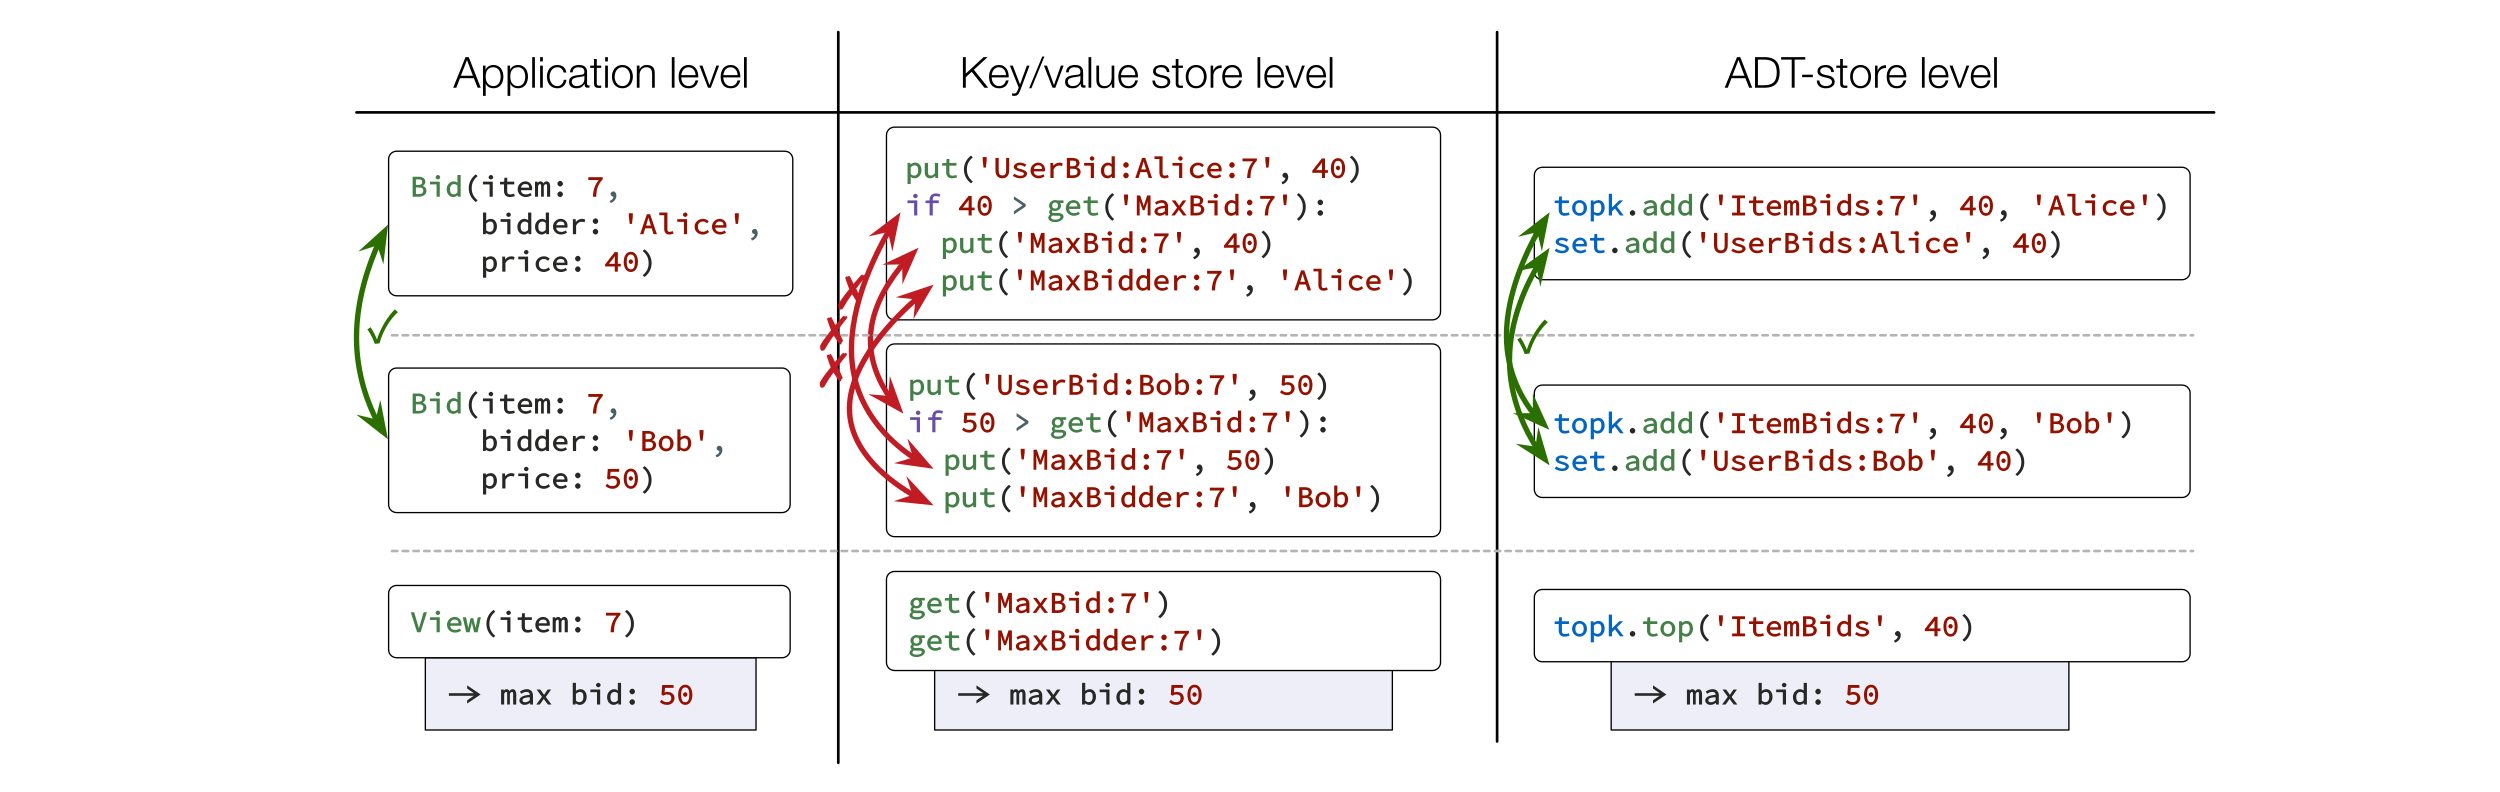 <?xml version="1.0" encoding="UTF-8"?>
<svg xmlns="http://www.w3.org/2000/svg" xmlns:xlink="http://www.w3.org/1999/xlink" width="934pt" height="296pt" viewBox="0 0 934 296" version="1.1">
<defs>
<g>
<symbol overflow="visible" id="glyph0-0">
<path style="stroke:none;" d="M 0.688 0 L 6.062 0 L 6.062 -7.531 L 0.531 -7.531 L 0.531 0 Z M 1.547 -1.344 L 1.547 -6.438 L 1.281 -6.344 L 2.641 -3.875 L 1.281 -1.438 Z M 3.891 -3.766 L 5.297 -6.344 L 5.031 -6.438 L 5.031 -1.344 L 5.297 -1.438 L 3.938 -3.875 Z M 1.969 -0.672 L 2.781 -2.125 L 3.359 -3.219 L 3.234 -3.219 L 3.781 -2.125 L 4.469 -0.906 L 2.094 -0.906 Z M 3.375 -4.484 L 2.828 -5.516 L 2.219 -6.594 L 4.359 -6.594 L 3.75 -5.516 L 3.234 -4.531 L 3.359 -4.531 Z M 3.375 -4.484 "/>
</symbol>
<symbol overflow="visible" id="glyph0-1">
<path style="stroke:none;" d="M 0.953 -3.281 L 10.531 -3.281 L 10.422 -3.516 L 7.625 -1.609 L 7.625 -0.391 L 12.641 -3.766 L 7.625 -7.172 L 7.625 -5.969 L 10.5 -4 L 10.609 -4.25 L 0.797 -4.25 L 0.797 -3.281 Z M 0.953 -3.281 "/>
</symbol>
<symbol overflow="visible" id="glyph1-0">
<path style="stroke:none;" d="M 0.688 0 L 6.062 0 L 6.062 -7.531 L 0.531 -7.531 L 0.531 0 Z M 1.547 -1.344 L 1.547 -6.438 L 1.281 -6.344 L 2.641 -3.875 L 1.281 -1.438 Z M 3.891 -3.766 L 5.297 -6.344 L 5.031 -6.438 L 5.031 -1.344 L 5.297 -1.438 L 3.938 -3.875 Z M 1.969 -0.672 L 2.781 -2.125 L 3.359 -3.219 L 3.234 -3.219 L 3.781 -2.125 L 4.469 -0.906 L 2.094 -0.906 Z M 3.375 -4.484 L 2.828 -5.516 L 2.219 -6.594 L 4.359 -6.594 L 3.75 -5.516 L 3.234 -4.531 L 3.359 -4.531 Z M 3.375 -4.484 "/>
</symbol>
<symbol overflow="visible" id="glyph1-1">
<path style="stroke:none;" d=""/>
</symbol>
<symbol overflow="visible" id="glyph1-2">
<path style="stroke:none;" d="M 0.656 0 L 1.641 0 L 1.641 -4 C 1.906 -4.547 1.984 -4.703 2.359 -4.703 C 2.734 -4.703 2.766 -4.516 2.766 -3.891 L 2.766 0 L 3.781 0 L 3.781 -4 C 4.016 -4.453 4.172 -4.703 4.547 -4.703 C 4.953 -4.703 5 -4.516 5 -3.891 L 5 0 L 6.156 0 L 6.156 -3.953 C 6.156 -5.031 5.594 -5.75 4.844 -5.75 C 4.25 -5.75 3.781 -5.344 3.469 -4.781 L 3.719 -4.688 C 3.594 -5.297 3.109 -5.75 2.578 -5.75 C 2.016 -5.75 1.594 -5.375 1.359 -4.922 L 1.547 -4.922 L 1.469 -5.625 L 0.5 -5.625 L 0.5 0 Z M 0.656 0 "/>
</symbol>
<symbol overflow="visible" id="glyph1-3">
<path style="stroke:none;" d="M 0.734 -1.516 C 0.734 -0.562 1.703 0.125 2.703 0.125 C 3.469 0.125 4.328 -0.297 4.859 -0.719 L 4.719 -0.719 L 4.797 0 L 5.812 0 L 5.812 -3.406 C 5.812 -4.734 4.969 -5.75 3.5 -5.75 C 2.562 -5.75 1.547 -5.297 0.938 -4.891 L 1.422 -4.031 C 2.062 -4.438 2.656 -4.734 3.344 -4.734 C 4.375 -4.734 4.594 -4.25 4.609 -3.641 C 2.016 -3.438 0.734 -2.719 0.734 -1.516 Z M 1.906 -1.578 C 1.906 -2.281 2.469 -2.609 4.609 -2.766 L 4.609 -1.578 C 4.047 -1.125 3.547 -0.875 2.953 -0.875 C 2.328 -0.875 1.906 -0.984 1.906 -1.578 Z M 1.906 -1.578 "/>
</symbol>
<symbol overflow="visible" id="glyph1-4">
<path style="stroke:none;" d="M 0.703 0 L 1.734 0 L 2.656 -1.266 C 2.875 -1.609 3.094 -1.906 3.281 -2.203 L 3.172 -2.203 C 3.375 -1.922 3.625 -1.578 3.844 -1.266 L 4.812 0 L 6.156 0 L 4 -2.828 L 6 -5.625 L 4.703 -5.625 L 3.875 -4.422 C 3.688 -4.125 3.469 -3.797 3.297 -3.547 L 3.406 -3.547 C 3.219 -3.797 2.984 -4.109 2.812 -4.406 L 1.922 -5.625 L 0.578 -5.625 L 2.562 -2.906 L 0.422 0 Z M 0.703 0 "/>
</symbol>
<symbol overflow="visible" id="glyph1-5">
<path style="stroke:none;" d="M 1.016 0 L 1.875 0 L 1.953 -0.594 L 1.797 -0.594 C 2.25 -0.172 3 0.125 3.516 0.125 C 4.797 0.125 6.078 -1.062 6.078 -2.891 C 6.078 -4.547 5.156 -5.75 3.719 -5.75 C 3.094 -5.75 2.297 -5.391 1.797 -4.891 L 2.047 -4.797 L 2.062 -5.828 L 2.062 -8.109 L 0.875 -8.109 L 0.875 0 Z M 2.062 -1.391 L 2.062 -4 C 2.578 -4.5 3.031 -4.719 3.5 -4.719 C 4.562 -4.719 4.844 -4.062 4.844 -2.875 C 4.844 -1.562 4.297 -0.906 3.359 -0.906 C 2.984 -0.906 2.531 -1.031 2.062 -1.438 Z M 2.062 -1.391 "/>
</symbol>
<symbol overflow="visible" id="glyph1-6">
<path style="stroke:none;" d="M 0.984 -4.609 L 3.328 -4.609 L 3.328 0 L 4.516 0 L 4.516 -5.625 L 0.844 -5.625 L 0.844 -4.609 Z M 3.828 -6.453 C 4.234 -6.453 4.688 -6.859 4.688 -7.266 C 4.688 -7.703 4.234 -8.125 3.828 -8.125 C 3.406 -8.125 2.953 -7.703 2.953 -7.266 C 2.953 -6.859 3.406 -6.453 3.828 -6.453 Z M 3.828 -6.453 "/>
</symbol>
<symbol overflow="visible" id="glyph1-7">
<path style="stroke:none;" d="M 0.5 -2.797 C 0.5 -1.016 1.578 0.125 2.984 0.125 C 3.641 0.125 4.375 -0.281 4.781 -0.703 L 4.625 -0.703 L 4.703 0 L 5.719 0 L 5.719 -8.109 L 4.516 -8.109 L 4.516 -5.906 L 4.547 -5.234 C 4.312 -5.438 3.734 -5.75 3.094 -5.75 C 1.828 -5.75 0.5 -4.531 0.5 -2.797 Z M 1.734 -2.812 C 1.734 -4.031 2.344 -4.719 3.266 -4.719 C 3.734 -4.719 4.078 -4.578 4.516 -4.172 L 4.516 -1.609 C 4.094 -1.141 3.703 -0.906 3.172 -0.906 C 2.172 -0.906 1.734 -1.531 1.734 -2.812 Z M 1.734 -2.812 "/>
</symbol>
<symbol overflow="visible" id="glyph1-8">
<path style="stroke:none;" d="M 2.25 -4.875 C 2.25 -4.312 2.812 -3.812 3.297 -3.812 C 3.797 -3.812 4.328 -4.312 4.328 -4.859 C 4.328 -5.422 3.797 -5.938 3.297 -5.938 C 2.812 -5.938 2.25 -5.422 2.25 -4.875 Z M 2.25 -0.938 C 2.25 -0.375 2.812 0.125 3.297 0.125 C 3.797 0.125 4.328 -0.375 4.328 -0.938 C 4.328 -1.484 3.797 -2 3.297 -2 C 2.812 -2 2.25 -1.484 2.25 -0.938 Z M 2.25 -0.938 "/>
</symbol>
<symbol overflow="visible" id="glyph1-9">
<path style="stroke:none;" d="M 0.5 -0.875 C 1.047 -0.375 1.891 0.125 3.141 0.125 C 4.484 0.125 5.891 -0.859 5.891 -2.375 C 5.891 -3.891 4.672 -4.719 3.328 -4.719 C 2.797 -4.719 2.438 -4.609 2.188 -4.5 L 2.344 -6.234 L 5.531 -6.234 L 5.531 -7.297 L 1.281 -7.297 L 1.031 -3.703 L 1.656 -3.312 C 2.266 -3.641 2.516 -3.766 3.109 -3.766 C 4.141 -3.766 4.672 -3.328 4.672 -2.359 C 4.672 -1.375 4.031 -0.906 3.047 -0.906 C 2.094 -0.906 1.625 -1.234 1.047 -1.766 L 0.422 -0.953 Z M 0.5 -0.875 "/>
</symbol>
<symbol overflow="visible" id="glyph1-10">
<path style="stroke:none;" d="M 3.297 0.125 C 4.859 0.125 5.953 -1.328 5.953 -3.656 C 5.953 -6.016 4.859 -7.422 3.297 -7.422 C 1.734 -7.422 0.641 -6.016 0.641 -3.656 C 0.641 -1.328 1.734 0.125 3.297 0.125 Z M 3.297 -6.406 C 4.281 -6.406 4.812 -5.688 4.812 -3.656 C 4.812 -1.656 4.281 -0.875 3.297 -0.875 C 2.328 -0.875 1.766 -1.656 1.766 -3.656 C 1.766 -5.688 2.328 -6.406 3.297 -6.406 Z M 3.297 -2.875 C 3.656 -2.875 4.125 -3.281 4.125 -3.734 C 4.125 -4.188 3.656 -4.609 3.297 -4.609 C 2.938 -4.609 2.469 -4.188 2.469 -3.734 C 2.469 -3.281 2.938 -2.875 3.297 -2.875 Z M 3.297 -2.875 "/>
</symbol>
<symbol overflow="visible" id="glyph1-11">
<path style="stroke:none;" d="M 1.797 -0.594 C 2.281 -0.156 3 0.125 3.516 0.125 C 4.797 0.125 6.078 -1.062 6.078 -2.875 C 6.078 -4.547 5.172 -5.75 3.719 -5.75 C 3.062 -5.75 2.266 -5.359 1.812 -4.938 L 1.969 -4.938 L 1.891 -5.625 L 0.875 -5.625 L 0.875 2.25 L 2.062 2.25 L 2.062 0.312 L 2.047 -0.359 Z M 2.062 -1.391 L 2.062 -4 C 2.578 -4.5 3.031 -4.719 3.5 -4.719 C 4.562 -4.719 4.844 -4.062 4.844 -2.875 C 4.844 -1.562 4.297 -0.906 3.359 -0.906 C 2.984 -0.906 2.531 -1.031 2.062 -1.438 Z M 2.062 -1.391 "/>
</symbol>
<symbol overflow="visible" id="glyph1-12">
<path style="stroke:none;" d="M 5.562 -5.625 L 4.5 -5.625 L 4.5 -1.812 C 3.953 -1.172 3.609 -0.922 2.984 -0.922 C 2.094 -0.922 1.906 -1.266 1.906 -2.281 L 1.906 -5.625 L 0.703 -5.625 L 0.703 -2.156 C 0.703 -0.75 1.438 0.125 2.703 0.125 C 3.531 0.125 4.25 -0.344 4.75 -0.938 L 4.594 -0.938 L 4.672 0 L 5.703 0 L 5.703 -5.625 Z M 5.562 -5.625 "/>
</symbol>
<symbol overflow="visible" id="glyph1-13">
<path style="stroke:none;" d="M 2.109 -2.219 C 2.109 -0.891 2.766 0.125 4.328 0.125 C 4.906 0.125 5.516 -0.016 6.172 -0.234 L 5.891 -1.156 C 5.438 -0.984 5.031 -0.875 4.516 -0.875 C 3.484 -0.875 3.312 -1.25 3.312 -2.203 L 3.312 -4.609 L 5.938 -4.609 L 5.938 -5.625 L 3.312 -5.625 L 3.312 -7.109 L 2.281 -7.109 L 2.156 -5.609 L 0.609 -5.562 L 0.609 -4.609 L 2.109 -4.609 Z M 2.109 -2.219 "/>
</symbol>
<symbol overflow="visible" id="glyph1-14">
<path style="stroke:none;" d="M 4.859 1.906 L 5.469 1.344 C 3.891 0 3.25 -1.344 3.25 -3.188 C 3.25 -5.031 3.891 -6.375 5.469 -7.719 L 4.766 -8.375 C 3.125 -7.094 2.141 -5.312 2.141 -3.188 C 2.141 -1.062 3.125 0.719 4.766 1.984 Z M 4.859 1.906 "/>
</symbol>
<symbol overflow="visible" id="glyph1-15">
<path style="stroke:none;" d="M 2.984 -3.875 L 3.734 -3.875 L 4.031 -6.484 L 4.047 -7.828 L 2.547 -7.828 L 2.562 -6.484 L 2.859 -3.875 Z M 2.984 -3.875 "/>
</symbol>
<symbol overflow="visible" id="glyph1-16">
<path style="stroke:none;" d="M 0.719 -2.859 C 0.719 -0.797 1.891 0.125 3.312 0.125 C 4.719 0.125 5.859 -0.797 5.859 -2.859 L 5.859 -7.484 L 4.703 -7.484 L 4.703 -2.844 C 4.703 -1.344 4.188 -0.953 3.312 -0.953 C 2.438 -0.953 1.938 -1.344 1.938 -2.844 L 1.938 -7.484 L 0.719 -7.484 Z M 0.719 -2.859 "/>
</symbol>
<symbol overflow="visible" id="glyph1-17">
<path style="stroke:none;" d="M 0.688 -0.734 C 1.328 -0.281 2.359 0.125 3.406 0.125 C 4.938 0.125 5.922 -0.719 5.922 -1.594 C 5.922 -2.406 5.094 -2.969 3.656 -3.328 C 2.688 -3.578 2.172 -3.703 2.172 -4.141 C 2.172 -4.547 2.344 -4.781 3.344 -4.781 C 4 -4.781 4.469 -4.578 5.078 -4.156 L 5.672 -4.969 C 5.062 -5.391 4.141 -5.75 3.344 -5.75 C 1.875 -5.75 0.953 -4.953 0.953 -4.094 C 0.953 -3.328 2.031 -2.734 3.141 -2.438 C 4.438 -2.125 4.719 -1.953 4.719 -1.547 C 4.719 -1.078 4.406 -0.844 3.438 -0.844 C 2.484 -0.844 1.922 -1.094 1.203 -1.625 L 0.594 -0.797 Z M 0.688 -0.734 "/>
</symbol>
<symbol overflow="visible" id="glyph1-18">
<path style="stroke:none;" d="M 0.609 -2.797 C 0.609 -1.047 2.047 0.125 3.625 0.125 C 4.484 0.125 5.266 -0.188 5.859 -0.578 L 5.406 -1.406 C 4.766 -1.016 4.359 -0.875 3.734 -0.875 C 2.578 -0.875 1.875 -1.453 1.844 -2.453 L 5.984 -2.453 C 6.031 -2.719 6.047 -2.922 6.047 -3.109 C 6.047 -4.594 5 -5.75 3.469 -5.75 C 2.094 -5.75 0.609 -4.547 0.609 -2.797 Z M 1.828 -3.234 C 1.984 -4.281 2.625 -4.75 3.484 -4.75 C 4.484 -4.75 4.922 -4.297 4.922 -3.375 L 1.844 -3.375 Z M 1.828 -3.234 "/>
</symbol>
<symbol overflow="visible" id="glyph1-19">
<path style="stroke:none;" d="M 1.609 0 L 2.656 0 L 2.656 -3.25 C 3.25 -4.281 3.906 -4.656 4.703 -4.656 C 5.125 -4.656 5.328 -4.609 5.781 -4.438 L 6.062 -5.453 C 5.672 -5.656 5.25 -5.75 4.844 -5.75 C 3.859 -5.75 2.922 -5.172 2.391 -4.359 L 2.562 -4.359 L 2.484 -5.625 L 1.453 -5.625 L 1.453 0 Z M 1.609 0 "/>
</symbol>
<symbol overflow="visible" id="glyph1-20">
<path style="stroke:none;" d="M 1.141 0 L 3.281 0 C 4.891 0 6.141 -0.828 6.141 -2.25 C 6.141 -3.234 5.375 -3.953 4.469 -4.078 L 4.469 -3.922 C 5.172 -4.109 5.734 -4.875 5.734 -5.594 C 5.734 -6.859 4.578 -7.484 3.109 -7.484 L 0.984 -7.484 L 0.984 0 Z M 2.203 -4.266 L 2.203 -6.484 L 3 -6.484 C 4.109 -6.484 4.531 -6.297 4.531 -5.516 C 4.531 -4.703 4.188 -4.406 2.953 -4.406 L 2.203 -4.406 Z M 2.203 -0.859 L 2.203 -3.453 L 3.141 -3.453 C 4.406 -3.453 4.938 -3.172 4.938 -2.281 C 4.938 -1.312 4.375 -1 3.141 -1 L 2.203 -1 Z M 2.203 -0.859 "/>
</symbol>
<symbol overflow="visible" id="glyph1-21">
<path style="stroke:none;" d="M 2.359 -3.062 L 2.688 -4.172 C 2.953 -4.969 3.172 -5.766 3.359 -6.469 L 3.203 -6.469 C 3.391 -5.766 3.625 -4.969 3.875 -4.172 L 4.188 -3.219 L 2.391 -3.219 Z M 5.281 0 L 6.438 0 L 3.906 -7.484 L 2.688 -7.484 L 0.156 0 L 1.391 0 L 2.078 -2.203 L 4.484 -2.203 L 5.172 0 Z M 5.281 0 "/>
</symbol>
<symbol overflow="visible" id="glyph1-22">
<path style="stroke:none;" d="M 0.891 -7.094 L 2.562 -7.094 L 2.562 -1.922 C 2.562 -0.656 3.328 0.125 4.469 0.125 C 5.047 0.125 5.422 -0.016 6.078 -0.234 L 5.75 -1.172 C 5.281 -0.969 4.969 -0.891 4.656 -0.891 C 4.031 -0.891 3.766 -1.078 3.766 -1.859 L 3.766 -8.094 L 0.734 -8.094 L 0.734 -7.094 Z M 0.891 -7.094 "/>
</symbol>
<symbol overflow="visible" id="glyph1-23">
<path style="stroke:none;" d="M 0.719 -2.797 C 0.719 -1.016 2.141 0.125 3.812 0.125 C 4.594 0.125 5.438 -0.203 6.109 -0.812 L 5.562 -1.609 C 4.969 -1.141 4.531 -0.906 3.875 -0.906 C 2.641 -0.906 1.953 -1.578 1.953 -2.797 C 1.953 -4.031 2.656 -4.734 3.891 -4.734 C 4.453 -4.734 4.812 -4.531 5.375 -4.047 L 5.984 -4.844 C 5.469 -5.359 4.734 -5.75 3.859 -5.75 C 2.25 -5.75 0.719 -4.594 0.719 -2.797 Z M 0.719 -2.797 "/>
</symbol>
<symbol overflow="visible" id="glyph1-24">
<path style="stroke:none;" d="M 2.484 0 L 3.562 0 C 3.672 -2.875 4.078 -4.359 6 -6.547 L 6 -7.297 L 0.609 -7.297 L 0.609 -6.234 L 4.516 -6.234 C 3.109 -4.5 2.453 -2.797 2.328 0 Z M 2.484 0 "/>
</symbol>
<symbol overflow="visible" id="glyph1-25">
<path style="stroke:none;" d="M 2.422 2.344 C 3.625 1.891 4.5 0.859 4.5 -0.422 C 4.5 -1.281 4.016 -1.984 3.359 -1.984 C 2.891 -1.984 2.328 -1.547 2.328 -1 C 2.328 -0.453 2.875 -0.047 3.344 -0.047 C 3.406 -0.047 3.469 -0.047 3.391 -0.016 C 3.359 0.672 3.062 1.094 1.984 1.578 L 2.344 2.375 Z M 2.422 2.344 "/>
</symbol>
<symbol overflow="visible" id="glyph1-26">
<path style="stroke:none;" d="M 1.531 -2.688 L 3.438 -5.094 C 3.672 -5.438 3.922 -5.781 4.109 -6.078 L 3.953 -6.078 C 3.922 -5.828 3.906 -5.359 3.891 -4.969 L 3.891 -2.938 L 1.719 -2.938 Z M 6 -2.938 L 5.047 -2.938 L 5.047 -7.297 L 3.859 -7.297 L 0.281 -2.719 L 0.281 -1.938 L 3.891 -1.938 L 3.891 0 L 5.047 0 L 5.047 -1.938 L 6.141 -1.938 L 6.141 -2.938 Z M 6 -2.938 "/>
</symbol>
<symbol overflow="visible" id="glyph1-27">
<path style="stroke:none;" d="M 1.938 1.906 C 3.469 0.719 4.453 -1.062 4.453 -3.188 C 4.453 -5.312 3.469 -7.094 1.828 -8.375 L 1.125 -7.719 C 2.703 -6.375 3.344 -5.031 3.344 -3.188 C 3.344 -1.344 2.703 0 1.125 1.344 L 1.828 1.984 Z M 1.938 1.906 "/>
</symbol>
<symbol overflow="visible" id="glyph1-28">
<path style="stroke:none;" d="M 6.359 -7.938 C 5.859 -8.156 5.344 -8.234 4.812 -8.234 C 3.344 -8.234 2.516 -7.234 2.516 -5.922 L 2.516 -5.609 L 0.984 -5.562 L 0.984 -4.609 L 2.516 -4.609 L 2.516 0 L 3.703 0 L 3.703 -4.609 L 5.938 -4.609 L 5.938 -5.625 L 3.703 -5.625 L 3.703 -5.969 C 3.703 -6.828 3.953 -7.234 4.906 -7.234 C 5.375 -7.234 5.703 -7.172 6.219 -6.938 L 6.516 -7.859 Z M 6.359 -7.938 "/>
</symbol>
<symbol overflow="visible" id="glyph1-29">
<path style="stroke:none;" d="M 5.375 -4.219 L 1.016 -7.172 L 1.016 -5.969 L 4.328 -3.734 L 4.328 -3.828 L 1.016 -1.594 L 1.016 -0.391 L 5.422 -3.375 L 5.422 -4.188 Z M 5.375 -4.219 "/>
</symbol>
<symbol overflow="visible" id="glyph1-30">
<path style="stroke:none;" d="M 1.719 0.766 C 1.719 0.453 1.844 0.234 2.266 0.016 C 2.484 0.062 2.766 0.094 3.062 0.094 L 4.109 0.094 C 4.922 0.094 5.188 0.094 5.188 0.609 C 5.188 1.156 4.562 1.562 3.328 1.562 C 2.172 1.562 1.719 1.312 1.719 0.766 Z M 0.641 0.844 C 0.641 1.781 1.688 2.469 3.25 2.469 C 5.078 2.469 6.359 1.469 6.359 0.469 C 6.359 -0.438 5.562 -0.938 4.188 -0.938 L 2.984 -0.938 C 2.281 -0.938 2.031 -0.984 2.031 -1.406 C 2.031 -1.656 2.141 -1.766 2.312 -1.875 C 2.594 -1.766 2.922 -1.688 3.203 -1.688 C 4.359 -1.688 5.406 -2.516 5.406 -3.656 C 5.406 -4.141 5.125 -4.625 5.094 -4.656 L 6.344 -4.656 L 6.344 -5.625 L 4 -5.625 C 3.766 -5.703 3.516 -5.75 3.203 -5.75 C 2.062 -5.75 0.953 -4.859 0.953 -3.703 C 0.953 -3.062 1.281 -2.484 1.609 -2.25 L 1.609 -2.328 C 1.25 -2.094 0.969 -1.609 0.969 -1.266 C 0.969 -0.812 1.281 -0.438 1.516 -0.312 L 1.516 -0.406 C 0.984 -0.109 0.641 0.422 0.641 0.844 Z M 3.203 -2.578 C 2.531 -2.578 2.109 -2.922 2.109 -3.703 C 2.109 -4.438 2.531 -4.828 3.203 -4.828 C 3.891 -4.812 4.281 -4.438 4.281 -3.703 C 4.281 -2.922 3.891 -2.578 3.203 -2.578 Z M 3.203 -2.578 "/>
</symbol>
<symbol overflow="visible" id="glyph1-31">
<path style="stroke:none;" d="M 0.891 0 L 1.797 0 L 1.797 -4.188 C 1.797 -4.781 1.734 -5.828 1.688 -6.297 L 1.469 -6.297 L 1.906 -4.875 L 2.953 -1.953 L 3.625 -1.953 L 4.672 -4.875 L 5.109 -6.297 L 4.875 -6.297 C 4.844 -5.828 4.781 -4.781 4.781 -4.188 L 4.781 0 L 5.859 0 L 5.859 -7.484 L 4.594 -7.484 L 3.531 -4.281 L 3.219 -3.25 L 3.391 -3.25 L 3.062 -4.281 L 1.984 -7.484 L 0.734 -7.484 L 0.734 0 Z M 0.891 0 "/>
</symbol>
<symbol overflow="visible" id="glyph1-32">
<path style="stroke:none;" d="M 0.5 -2.797 C 0.5 -1.031 1.891 0.125 3.297 0.125 C 4.703 0.125 6.078 -1.031 6.078 -2.797 C 6.078 -4.594 4.703 -5.75 3.297 -5.75 C 1.891 -5.75 0.5 -4.594 0.5 -2.797 Z M 1.734 -2.797 C 1.734 -4.031 2.281 -4.734 3.297 -4.734 C 4.328 -4.734 4.844 -4.031 4.844 -2.797 C 4.844 -1.578 4.328 -0.906 3.297 -0.906 C 2.281 -0.906 1.734 -1.578 1.734 -2.797 Z M 1.734 -2.797 "/>
</symbol>
<symbol overflow="visible" id="glyph1-33">
<path style="stroke:none;" d="M 2.766 0 L 3.938 0 L 6.312 -7.484 L 5.078 -7.484 L 3.891 -3.438 C 3.641 -2.594 3.453 -1.906 3.234 -1.203 L 3.406 -1.203 C 3.172 -1.906 3 -2.594 2.75 -3.438 L 1.547 -7.484 L 0.281 -7.484 L 2.656 0 Z M 2.766 0 "/>
</symbol>
<symbol overflow="visible" id="glyph1-34">
<path style="stroke:none;" d="M 1.281 0 L 2.469 0 L 3.125 -2.828 C 3.25 -3.438 3.328 -3.922 3.391 -4.25 L 3.203 -4.25 C 3.281 -3.844 3.359 -3.359 3.469 -2.844 L 4.141 0 L 5.453 0 L 6.672 -5.625 L 5.531 -5.625 L 4.844 -2.391 C 4.766 -1.875 4.688 -1.391 4.625 -1.047 L 4.812 -1.047 C 4.734 -1.391 4.625 -1.875 4.516 -2.391 L 3.812 -5.297 L 2.828 -5.297 L 2.141 -2.391 C 2.016 -1.891 1.906 -1.391 1.844 -1.047 L 2.047 -1.047 C 1.984 -1.391 1.906 -1.875 1.797 -2.391 L 1.125 -5.625 L -0.094 -5.625 L 1.172 0 Z M 1.281 0 "/>
</symbol>
<symbol overflow="visible" id="glyph1-35">
<path style="stroke:none;" d="M 1.172 0 L 2.219 0 L 2.219 -1.531 L 3.312 -2.594 L 5.219 0 L 6.594 0 L 4.062 -3.344 L 6.359 -5.625 L 4.922 -5.625 L 2.047 -2.812 L 2.219 -2.812 L 2.219 -8.109 L 1.016 -8.109 L 1.016 0 Z M 1.172 0 "/>
</symbol>
<symbol overflow="visible" id="glyph1-36">
<path style="stroke:none;" d="M 2.25 -0.938 C 2.25 -0.375 2.812 0.125 3.297 0.125 C 3.797 0.125 4.328 -0.375 4.328 -0.938 C 4.328 -1.484 3.797 -2 3.297 -2 C 2.812 -2 2.25 -1.484 2.25 -0.938 Z M 2.25 -0.938 "/>
</symbol>
<symbol overflow="visible" id="glyph1-37">
<path style="stroke:none;" d="M 1.047 0 L 5.703 0 L 5.703 -1.062 L 3.906 -1.062 L 3.906 -6.453 L 5.703 -6.453 L 5.703 -7.484 L 0.891 -7.484 L 0.891 -6.453 L 2.688 -6.453 L 2.688 -1.062 L 0.891 -1.062 L 0.891 0 Z M 1.047 0 "/>
</symbol>
<symbol overflow="visible" id="glyph2-0">
<path style="stroke:none;" d="M 7.078 -0.125 L 0.922 -0.125 L 0.922 -8.062 L 7.078 -8.062 Z M 0.797 -8.188 L 0.797 0 L 7.203 0 L 7.203 -8.188 Z M 0.797 -8.188 "/>
</symbol>
<symbol overflow="visible" id="glyph2-1">
<path style="stroke:none;" d="M 2.766 -4.484 L 5.062 -10.344 L 7.266 -4.484 Z M 4.5 -11.422 L -0.094 0 L 1.062 0 L 2.438 -3.547 L 7.625 -3.547 L 9.031 0 L 10.188 0 L 5.719 -11.422 Z M 4.5 -11.422 "/>
</symbol>
<symbol overflow="visible" id="glyph2-2">
<path style="stroke:none;" d="M 0.953 -8.25 L 0.953 3.047 L 1.969 3.047 L 1.969 -1.562 L 2 -1.562 C 2.102 -1.27 2.254 -1.008 2.453 -0.781 C 2.648 -0.562 2.875 -0.375 3.125 -0.219 C 3.383 -0.07 3.664 0.035 3.969 0.109 C 4.27 0.18 4.566 0.219 4.859 0.219 C 5.492 0.219 6.039 0.102 6.5 -0.125 C 6.969 -0.352 7.352 -0.664 7.656 -1.062 C 7.969 -1.457 8.195 -1.922 8.344 -2.453 C 8.5 -2.984 8.578 -3.539 8.578 -4.125 C 8.578 -4.719 8.5 -5.273 8.344 -5.797 C 8.195 -6.328 7.969 -6.789 7.656 -7.188 C 7.352 -7.594 6.969 -7.91 6.5 -8.141 C 6.039 -8.379 5.492 -8.5 4.859 -8.5 C 4.191 -8.5 3.594 -8.336 3.062 -8.016 C 2.531 -7.703 2.148 -7.258 1.922 -6.688 L 1.891 -6.688 L 1.891 -8.25 Z M 7.562 -4.125 C 7.562 -3.695 7.508 -3.27 7.406 -2.844 C 7.312 -2.426 7.156 -2.051 6.938 -1.719 C 6.719 -1.395 6.438 -1.129 6.094 -0.922 C 5.75 -0.711 5.336 -0.609 4.859 -0.609 C 4.328 -0.609 3.875 -0.711 3.5 -0.922 C 3.133 -1.129 2.836 -1.395 2.609 -1.719 C 2.379 -2.051 2.211 -2.426 2.109 -2.844 C 2.016 -3.27 1.969 -3.695 1.969 -4.125 C 1.969 -4.594 2.008 -5.039 2.094 -5.469 C 2.188 -5.895 2.344 -6.27 2.562 -6.594 C 2.789 -6.914 3.094 -7.172 3.469 -7.359 C 3.844 -7.547 4.305 -7.641 4.859 -7.641 C 5.336 -7.641 5.75 -7.535 6.094 -7.328 C 6.438 -7.129 6.719 -6.863 6.938 -6.531 C 7.156 -6.195 7.312 -5.816 7.406 -5.391 C 7.508 -4.973 7.562 -4.551 7.562 -4.125 Z M 7.562 -4.125 "/>
</symbol>
<symbol overflow="visible" id="glyph2-3">
<path style="stroke:none;" d="M 0.969 -11.422 L 0.969 0 L 1.984 0 L 1.984 -11.422 Z M 0.969 -11.422 "/>
</symbol>
<symbol overflow="visible" id="glyph2-4">
<path style="stroke:none;" d="M 0.969 -11.422 L 0.969 -9.812 L 1.984 -9.812 L 1.984 -11.422 Z M 0.969 -8.25 L 0.969 0 L 1.984 0 L 1.984 -8.25 Z M 0.969 -8.25 "/>
</symbol>
<symbol overflow="visible" id="glyph2-5">
<path style="stroke:none;" d="M 6.781 -5.656 L 7.797 -5.656 C 7.672 -6.613 7.301 -7.328 6.688 -7.797 C 6.082 -8.266 5.336 -8.5 4.453 -8.5 C 3.816 -8.5 3.254 -8.379 2.766 -8.141 C 2.285 -7.91 1.879 -7.598 1.547 -7.203 C 1.223 -6.805 0.973 -6.344 0.797 -5.812 C 0.629 -5.289 0.547 -4.727 0.547 -4.125 C 0.547 -3.531 0.629 -2.969 0.797 -2.438 C 0.973 -1.906 1.223 -1.441 1.547 -1.047 C 1.879 -0.66 2.285 -0.352 2.766 -0.125 C 3.254 0.102 3.816 0.219 4.453 0.219 C 5.391 0.219 6.156 -0.055 6.75 -0.609 C 7.344 -1.172 7.711 -1.953 7.859 -2.953 L 6.844 -2.953 C 6.812 -2.617 6.727 -2.305 6.594 -2.016 C 6.457 -1.723 6.281 -1.473 6.062 -1.266 C 5.852 -1.055 5.609 -0.895 5.328 -0.781 C 5.047 -0.664 4.754 -0.609 4.453 -0.609 C 3.973 -0.609 3.551 -0.707 3.188 -0.906 C 2.82 -1.113 2.52 -1.379 2.281 -1.703 C 2.039 -2.035 1.859 -2.41 1.734 -2.828 C 1.609 -3.254 1.547 -3.688 1.547 -4.125 C 1.547 -4.562 1.609 -4.988 1.734 -5.406 C 1.859 -5.832 2.039 -6.211 2.281 -6.547 C 2.52 -6.879 2.82 -7.145 3.188 -7.344 C 3.551 -7.539 3.973 -7.641 4.453 -7.641 C 5.117 -7.641 5.641 -7.461 6.016 -7.109 C 6.391 -6.766 6.645 -6.281 6.781 -5.656 Z M 6.781 -5.656 "/>
</symbol>
<symbol overflow="visible" id="glyph2-6">
<path style="stroke:none;" d="M 0.859 -5.734 L 1.875 -5.734 C 1.895 -6.398 2.109 -6.883 2.516 -7.188 C 2.922 -7.488 3.441 -7.641 4.078 -7.641 C 4.379 -7.641 4.66 -7.613 4.922 -7.562 C 5.18 -7.52 5.41 -7.438 5.609 -7.312 C 5.805 -7.188 5.957 -7.016 6.062 -6.797 C 6.176 -6.578 6.234 -6.297 6.234 -5.953 C 6.234 -5.723 6.203 -5.539 6.141 -5.406 C 6.086 -5.27 6.008 -5.16 5.906 -5.078 C 5.801 -4.992 5.664 -4.938 5.5 -4.906 C 5.344 -4.875 5.156 -4.848 4.938 -4.828 C 4.395 -4.766 3.859 -4.695 3.328 -4.625 C 2.805 -4.562 2.332 -4.441 1.906 -4.266 C 1.488 -4.098 1.148 -3.852 0.891 -3.531 C 0.641 -3.207 0.516 -2.754 0.516 -2.172 C 0.516 -1.754 0.582 -1.395 0.719 -1.094 C 0.863 -0.789 1.062 -0.539 1.312 -0.344 C 1.57 -0.145 1.867 -0.004 2.203 0.078 C 2.535 0.172 2.895 0.219 3.281 0.219 C 3.688 0.219 4.035 0.18 4.328 0.109 C 4.617 0.035 4.879 -0.066 5.109 -0.203 C 5.336 -0.348 5.547 -0.523 5.734 -0.734 C 5.922 -0.941 6.102 -1.176 6.281 -1.438 L 6.312 -1.438 C 6.312 -1.227 6.328 -1.035 6.359 -0.859 C 6.391 -0.68 6.445 -0.523 6.531 -0.391 C 6.613 -0.266 6.734 -0.164 6.891 -0.094 C 7.047 -0.031 7.25 0 7.5 0 C 7.645 0 7.758 -0.004 7.844 -0.016 C 7.938 -0.023 8.039 -0.039 8.156 -0.062 L 8.156 -0.906 C 8.062 -0.863 7.957 -0.844 7.844 -0.844 C 7.445 -0.844 7.25 -1.047 7.25 -1.453 L 7.25 -5.844 C 7.25 -6.395 7.156 -6.844 6.969 -7.188 C 6.789 -7.539 6.555 -7.812 6.266 -8 C 5.984 -8.188 5.66 -8.316 5.297 -8.391 C 4.93 -8.461 4.566 -8.5 4.203 -8.5 C 3.723 -8.5 3.285 -8.441 2.891 -8.328 C 2.492 -8.223 2.148 -8.055 1.859 -7.828 C 1.566 -7.609 1.332 -7.32 1.156 -6.969 C 0.988 -6.625 0.891 -6.211 0.859 -5.734 Z M 6.234 -4.516 L 6.234 -3.203 C 6.234 -2.797 6.156 -2.43 6 -2.109 C 5.852 -1.785 5.645 -1.508 5.375 -1.281 C 5.113 -1.062 4.805 -0.895 4.453 -0.781 C 4.109 -0.664 3.742 -0.609 3.359 -0.609 C 3.129 -0.609 2.898 -0.645 2.672 -0.719 C 2.453 -0.789 2.254 -0.898 2.078 -1.047 C 1.91 -1.191 1.773 -1.363 1.672 -1.562 C 1.566 -1.758 1.516 -1.984 1.516 -2.234 C 1.516 -2.641 1.633 -2.953 1.875 -3.172 C 2.113 -3.391 2.422 -3.555 2.797 -3.672 C 3.172 -3.797 3.582 -3.883 4.031 -3.938 C 4.488 -4 4.93 -4.066 5.359 -4.141 C 5.492 -4.16 5.648 -4.195 5.828 -4.25 C 6.016 -4.312 6.141 -4.398 6.203 -4.516 Z M 6.234 -4.516 "/>
</symbol>
<symbol overflow="visible" id="glyph2-7">
<path style="stroke:none;" d="M 2.562 -8.25 L 2.562 -10.734 L 1.547 -10.734 L 1.547 -8.25 L 0.109 -8.25 L 0.109 -7.406 L 1.547 -7.406 L 1.547 -1.766 C 1.535 -1.055 1.664 -0.57 1.938 -0.312 C 2.207 -0.051 2.676 0.078 3.344 0.078 C 3.488 0.078 3.633 0.07 3.781 0.062 C 3.938 0.051 4.086 0.047 4.234 0.047 L 4.234 -0.797 C 3.953 -0.766 3.664 -0.75 3.375 -0.75 C 3.008 -0.77 2.781 -0.875 2.688 -1.062 C 2.602 -1.25 2.562 -1.508 2.562 -1.844 L 2.562 -7.406 L 4.234 -7.406 L 4.234 -8.25 Z M 2.562 -8.25 "/>
</symbol>
<symbol overflow="visible" id="glyph2-8">
<path style="stroke:none;" d="M 4.453 -7.641 C 4.93 -7.641 5.348 -7.539 5.703 -7.344 C 6.066 -7.145 6.367 -6.879 6.609 -6.547 C 6.848 -6.211 7.031 -5.832 7.156 -5.406 C 7.281 -4.988 7.344 -4.562 7.344 -4.125 C 7.344 -3.688 7.281 -3.254 7.156 -2.828 C 7.031 -2.41 6.848 -2.035 6.609 -1.703 C 6.367 -1.379 6.066 -1.113 5.703 -0.906 C 5.348 -0.707 4.93 -0.609 4.453 -0.609 C 3.973 -0.609 3.551 -0.707 3.188 -0.906 C 2.82 -1.113 2.52 -1.379 2.281 -1.703 C 2.039 -2.035 1.859 -2.41 1.734 -2.828 C 1.609 -3.254 1.547 -3.688 1.547 -4.125 C 1.547 -4.562 1.609 -4.988 1.734 -5.406 C 1.859 -5.832 2.039 -6.211 2.281 -6.547 C 2.52 -6.879 2.82 -7.145 3.188 -7.344 C 3.551 -7.539 3.973 -7.641 4.453 -7.641 Z M 4.453 -8.5 C 3.816 -8.5 3.254 -8.379 2.766 -8.141 C 2.285 -7.91 1.879 -7.598 1.547 -7.203 C 1.223 -6.805 0.973 -6.344 0.797 -5.812 C 0.629 -5.289 0.547 -4.727 0.547 -4.125 C 0.547 -3.531 0.629 -2.969 0.797 -2.438 C 0.973 -1.906 1.223 -1.441 1.547 -1.047 C 1.879 -0.66 2.285 -0.352 2.766 -0.125 C 3.254 0.102 3.816 0.219 4.453 0.219 C 5.078 0.219 5.629 0.102 6.109 -0.125 C 6.598 -0.352 7.008 -0.66 7.344 -1.047 C 7.676 -1.441 7.926 -1.906 8.094 -2.438 C 8.27 -2.969 8.359 -3.531 8.359 -4.125 C 8.359 -4.727 8.27 -5.289 8.094 -5.812 C 7.926 -6.344 7.676 -6.805 7.344 -7.203 C 7.008 -7.598 6.598 -7.91 6.109 -8.141 C 5.629 -8.379 5.078 -8.5 4.453 -8.5 Z M 4.453 -8.5 "/>
</symbol>
<symbol overflow="visible" id="glyph2-9">
<path style="stroke:none;" d="M 0.938 -8.25 L 0.938 0 L 1.953 0 L 1.953 -4.812 C 1.961 -5.219 2.031 -5.594 2.156 -5.938 C 2.281 -6.289 2.445 -6.594 2.656 -6.844 C 2.875 -7.094 3.141 -7.285 3.453 -7.422 C 3.773 -7.566 4.141 -7.641 4.547 -7.641 C 4.953 -7.641 5.289 -7.578 5.562 -7.453 C 5.832 -7.328 6.047 -7.148 6.203 -6.922 C 6.367 -6.703 6.484 -6.441 6.547 -6.141 C 6.609 -5.836 6.641 -5.508 6.641 -5.156 L 6.641 0 L 7.641 0 L 7.641 -5.312 C 7.641 -5.801 7.594 -6.242 7.5 -6.641 C 7.406 -7.035 7.238 -7.367 7 -7.641 C 6.77 -7.91 6.457 -8.117 6.062 -8.266 C 5.676 -8.422 5.195 -8.5 4.625 -8.5 C 4.039 -8.5 3.5 -8.344 3 -8.031 C 2.508 -7.727 2.172 -7.328 1.984 -6.828 L 1.953 -6.828 L 1.953 -8.25 Z M 0.938 -8.25 "/>
</symbol>
<symbol overflow="visible" id="glyph2-10">
<path style="stroke:none;" d=""/>
</symbol>
<symbol overflow="visible" id="glyph2-11">
<path style="stroke:none;" d="M 6.891 -4.703 L 1.547 -4.703 C 1.586 -5.078 1.676 -5.441 1.812 -5.797 C 1.945 -6.16 2.125 -6.477 2.344 -6.75 C 2.57 -7.02 2.844 -7.234 3.156 -7.391 C 3.477 -7.555 3.848 -7.641 4.266 -7.641 C 4.672 -7.641 5.035 -7.555 5.359 -7.391 C 5.68 -7.234 5.953 -7.02 6.172 -6.75 C 6.398 -6.477 6.57 -6.164 6.688 -5.812 C 6.812 -5.457 6.879 -5.086 6.891 -4.703 Z M 1.547 -3.859 L 7.906 -3.859 C 7.926 -4.43 7.867 -5 7.734 -5.562 C 7.609 -6.125 7.398 -6.617 7.109 -7.047 C 6.816 -7.484 6.438 -7.832 5.969 -8.094 C 5.5 -8.363 4.93 -8.5 4.266 -8.5 C 3.617 -8.5 3.055 -8.375 2.578 -8.125 C 2.109 -7.875 1.723 -7.539 1.422 -7.125 C 1.117 -6.719 0.895 -6.25 0.75 -5.719 C 0.613 -5.195 0.547 -4.664 0.547 -4.125 C 0.547 -3.539 0.613 -2.984 0.75 -2.453 C 0.895 -1.922 1.117 -1.457 1.422 -1.062 C 1.723 -0.664 2.109 -0.352 2.578 -0.125 C 3.055 0.102 3.617 0.219 4.266 0.219 C 5.316 0.219 6.125 -0.035 6.688 -0.547 C 7.258 -1.055 7.656 -1.781 7.875 -2.719 L 6.859 -2.719 C 6.703 -2.082 6.414 -1.57 6 -1.188 C 5.582 -0.801 5.004 -0.609 4.266 -0.609 C 3.785 -0.609 3.375 -0.707 3.031 -0.906 C 2.695 -1.113 2.414 -1.367 2.188 -1.672 C 1.969 -1.984 1.805 -2.332 1.703 -2.719 C 1.598 -3.113 1.547 -3.492 1.547 -3.859 Z M 1.547 -3.859 "/>
</symbol>
<symbol overflow="visible" id="glyph2-12">
<path style="stroke:none;" d="M 0.031 -8.25 L 3.219 0 L 4.281 0 L 7.375 -8.25 L 6.344 -8.25 L 3.781 -1.016 L 3.75 -1.016 L 1.156 -8.25 Z M 0.031 -8.25 "/>
</symbol>
<symbol overflow="visible" id="glyph2-13">
<path style="stroke:none;" d="M 1.156 -11.422 L 1.156 0 L 2.234 0 L 2.234 -3.922 L 4.438 -5.953 L 9.188 0 L 10.594 0 L 5.25 -6.703 L 10.359 -11.422 L 8.875 -11.422 L 2.234 -5.281 L 2.234 -11.422 Z M 1.156 -11.422 "/>
</symbol>
<symbol overflow="visible" id="glyph2-14">
<path style="stroke:none;" d="M 0.031 -8.25 L 3.328 -0.031 L 2.969 0.891 C 2.883 1.086 2.805 1.266 2.734 1.422 C 2.66 1.578 2.566 1.711 2.453 1.828 C 2.348 1.941 2.223 2.031 2.078 2.094 C 1.941 2.156 1.758 2.188 1.531 2.188 C 1.414 2.188 1.301 2.176 1.188 2.156 C 1.082 2.145 0.969 2.129 0.844 2.109 L 0.844 2.953 C 0.926 2.992 1.023 3.016 1.141 3.016 C 1.254 3.023 1.41 3.035 1.609 3.047 C 1.93 3.047 2.195 3.016 2.406 2.953 C 2.613 2.891 2.797 2.789 2.953 2.656 C 3.109 2.531 3.25 2.352 3.375 2.125 C 3.5 1.895 3.641 1.602 3.797 1.25 L 7.375 -8.25 L 6.375 -8.25 L 3.828 -1.219 L 1.109 -8.25 Z M 0.031 -8.25 "/>
</symbol>
<symbol overflow="visible" id="glyph2-15">
<path style="stroke:none;" d="M -0.188 0.219 L 0.656 0.219 L 5.531 -11.656 L 4.719 -11.656 Z M -0.188 0.219 "/>
</symbol>
<symbol overflow="visible" id="glyph2-16">
<path style="stroke:none;" d="M 7.641 0 L 7.641 -8.25 L 6.641 -8.25 L 6.641 -3.922 C 6.641 -3.504 6.594 -3.094 6.5 -2.688 C 6.406 -2.289 6.254 -1.938 6.047 -1.625 C 5.848 -1.32 5.594 -1.078 5.281 -0.891 C 4.969 -0.703 4.594 -0.609 4.156 -0.609 C 3.352 -0.609 2.789 -0.801 2.469 -1.188 C 2.145 -1.57 1.973 -2.133 1.953 -2.875 L 1.953 -8.25 L 0.938 -8.25 L 0.938 -2.891 C 0.938 -2.398 0.988 -1.961 1.094 -1.578 C 1.207 -1.203 1.379 -0.879 1.609 -0.609 C 1.836 -0.336 2.133 -0.133 2.5 0 C 2.875 0.145 3.32 0.219 3.844 0.219 C 4.457 0.219 5.016 0.07 5.516 -0.219 C 6.023 -0.508 6.414 -0.93 6.688 -1.484 L 6.719 -1.484 L 6.719 0 Z M 7.641 0 "/>
</symbol>
<symbol overflow="visible" id="glyph2-17">
<path style="stroke:none;" d="M 5.906 -5.844 L 6.906 -5.844 C 6.883 -6.289 6.797 -6.676 6.641 -7 C 6.484 -7.332 6.266 -7.609 5.984 -7.828 C 5.711 -8.055 5.398 -8.223 5.047 -8.328 C 4.691 -8.441 4.305 -8.5 3.891 -8.5 C 3.523 -8.5 3.156 -8.453 2.781 -8.359 C 2.414 -8.273 2.082 -8.145 1.781 -7.969 C 1.488 -7.789 1.25 -7.551 1.062 -7.25 C 0.875 -6.945 0.781 -6.586 0.781 -6.172 C 0.781 -5.816 0.836 -5.52 0.953 -5.281 C 1.078 -5.039 1.242 -4.836 1.453 -4.672 C 1.66 -4.516 1.898 -4.379 2.172 -4.266 C 2.453 -4.148 2.758 -4.051 3.094 -3.969 L 4.391 -3.688 C 4.609 -3.625 4.828 -3.555 5.047 -3.484 C 5.266 -3.41 5.457 -3.316 5.625 -3.203 C 5.801 -3.098 5.938 -2.961 6.031 -2.797 C 6.133 -2.629 6.188 -2.422 6.188 -2.172 C 6.188 -1.891 6.113 -1.648 5.969 -1.453 C 5.832 -1.254 5.648 -1.086 5.422 -0.953 C 5.203 -0.828 4.957 -0.738 4.688 -0.688 C 4.426 -0.633 4.176 -0.609 3.938 -0.609 C 3.258 -0.609 2.691 -0.781 2.234 -1.125 C 1.785 -1.469 1.539 -1.984 1.5 -2.672 L 0.5 -2.672 C 0.582 -1.66 0.926 -0.926 1.531 -0.469 C 2.133 -0.008 2.922 0.219 3.891 0.219 C 4.273 0.219 4.66 0.176 5.047 0.094 C 5.441 0.008 5.797 -0.129 6.109 -0.328 C 6.43 -0.523 6.691 -0.781 6.891 -1.094 C 7.098 -1.406 7.203 -1.785 7.203 -2.234 C 7.203 -2.598 7.129 -2.91 6.984 -3.172 C 6.848 -3.441 6.672 -3.664 6.453 -3.844 C 6.234 -4.031 5.984 -4.18 5.703 -4.297 C 5.422 -4.41 5.133 -4.488 4.844 -4.531 L 3.5 -4.828 C 3.332 -4.867 3.145 -4.926 2.938 -5 C 2.738 -5.07 2.551 -5.16 2.375 -5.266 C 2.207 -5.367 2.066 -5.5 1.953 -5.656 C 1.848 -5.812 1.797 -6 1.797 -6.219 C 1.797 -6.488 1.852 -6.711 1.969 -6.891 C 2.082 -7.078 2.234 -7.223 2.422 -7.328 C 2.617 -7.441 2.832 -7.52 3.062 -7.562 C 3.289 -7.613 3.52 -7.641 3.75 -7.641 C 4.031 -7.641 4.297 -7.602 4.547 -7.531 C 4.805 -7.469 5.035 -7.359 5.234 -7.203 C 5.43 -7.055 5.586 -6.867 5.703 -6.641 C 5.828 -6.41 5.895 -6.145 5.906 -5.844 Z M 5.906 -5.844 "/>
</symbol>
<symbol overflow="visible" id="glyph2-18">
<path style="stroke:none;" d="M 0.953 -8.25 L 0.953 0 L 1.969 0 L 1.969 -4.406 C 1.969 -4.844 2.039 -5.242 2.188 -5.609 C 2.344 -5.973 2.555 -6.285 2.828 -6.547 C 3.098 -6.816 3.422 -7.023 3.797 -7.172 C 4.172 -7.316 4.586 -7.379 5.047 -7.359 L 5.047 -8.375 C 4.297 -8.406 3.648 -8.238 3.109 -7.875 C 2.566 -7.508 2.172 -6.988 1.922 -6.312 L 1.891 -6.312 L 1.891 -8.25 Z M 0.953 -8.25 "/>
</symbol>
<symbol overflow="visible" id="glyph2-19">
<path style="stroke:none;" d="M 1.156 -11.422 L 1.156 0 L 5.109 0 C 6.848 -0.039 8.156 -0.523 9.031 -1.453 C 9.914 -2.391 10.359 -3.812 10.359 -5.719 C 10.359 -7.613 9.914 -9.023 9.031 -9.953 C 8.156 -10.891 6.848 -11.379 5.109 -11.422 Z M 2.234 -0.922 L 2.234 -10.5 L 4.562 -10.5 C 5.383 -10.5 6.086 -10.41 6.672 -10.234 C 7.266 -10.055 7.754 -9.773 8.141 -9.391 C 8.523 -9.004 8.805 -8.504 8.984 -7.891 C 9.172 -7.285 9.266 -6.562 9.266 -5.719 C 9.266 -4.863 9.172 -4.129 8.984 -3.516 C 8.805 -2.91 8.523 -2.414 8.141 -2.031 C 7.754 -1.645 7.266 -1.363 6.672 -1.188 C 6.086 -1.008 5.383 -0.922 4.562 -0.922 Z M 2.234 -0.922 "/>
</symbol>
<symbol overflow="visible" id="glyph2-20">
<path style="stroke:none;" d="M -0.062 -11.422 L -0.062 -10.5 L 3.906 -10.5 L 3.906 0 L 4.984 0 L 4.984 -10.5 L 8.969 -10.5 L 8.969 -11.422 Z M -0.062 -11.422 "/>
</symbol>
<symbol overflow="visible" id="glyph2-21">
<path style="stroke:none;" d="M 0.953 -3.938 L 4.953 -3.938 L 4.953 -4.859 L 0.953 -4.859 Z M 0.953 -3.938 "/>
</symbol>
<symbol overflow="visible" id="glyph3-0">
<path style="stroke:none;" d="M 0.875 2.578 L 0.875 -12.688 L 8.125 -12.688 L 8.125 2.578 Z M 1.891 1.578 L 7.125 1.578 L 7.125 -11.688 L 1.891 -11.688 Z M 1.891 1.578 "/>
</symbol>
<symbol overflow="visible" id="glyph3-1">
<path style="stroke:none;" d="M 10.281 -11.125 C 9.664 -10.352 9.062 -9.586 8.469 -8.828 C 7.883 -8.066 7.305 -7.301 6.734 -6.531 C 7.035 -5.906 7.344 -5.254 7.656 -4.578 C 7.977 -3.898 8.305 -3.18 8.641 -2.422 L 8.391 -2.219 L 8.406 -2.031 C 8.352 -1.977 8.297 -1.926 8.234 -1.875 C 8.172 -1.832 8.102 -1.797 8.031 -1.766 L 8.125 -1.484 C 8.062 -1.359 7.977 -1.258 7.875 -1.188 C 7.77 -1.113 7.66 -1.066 7.547 -1.047 C 7.422 -1.055 7.156 -1.344 6.75 -1.906 C 6.352 -2.477 5.828 -3.32 5.172 -4.438 C 4.547 -3.57 3.938 -2.68 3.344 -1.766 C 2.758 -0.848 2.191 0.094 1.641 1.062 C 1.492 1.133 1.344 1.188 1.188 1.219 C 1.039 1.258 0.883 1.281 0.719 1.281 L 0.609 1.281 C 0.441 1.113 0.305 0.941 0.203 0.766 C 0.098 0.586 0.047 0.445 0.047 0.344 C 0.047 0.281 0.055 0.207 0.078 0.125 C 0.098 0.051 0.125 -0.047 0.156 -0.172 L 0 -0.469 C 0.207 -1 0.648 -1.75 1.328 -2.719 C 2.016 -3.688 2.945 -4.898 4.125 -6.359 C 3.883 -6.973 3.645 -7.617 3.406 -8.297 C 3.176 -8.973 2.914 -9.738 2.625 -10.594 C 2.707 -10.758 2.789 -10.891 2.875 -10.984 C 2.957 -11.086 3.035 -11.141 3.109 -11.141 C 3.16 -11.141 3.207 -11.125 3.25 -11.094 C 3.301 -11.07 3.352 -11.035 3.406 -10.984 C 3.438 -11.016 3.473 -11.039 3.516 -11.062 C 3.566 -11.082 3.617 -11.094 3.672 -11.094 L 3.75 -11.094 C 3.789 -11.156 3.832 -11.203 3.875 -11.234 C 3.926 -11.273 3.977 -11.316 4.031 -11.359 L 4.047 -11.359 C 4.223 -11.359 4.547 -10.852 5.016 -9.844 C 5.305 -9.238 5.547 -8.738 5.734 -8.344 C 6.086 -8.75 6.535 -9.273 7.078 -9.922 C 8.117 -11.16 8.691 -11.781 8.797 -11.781 C 8.859 -11.781 8.941 -11.754 9.047 -11.703 C 9.148 -11.648 9.27 -11.566 9.406 -11.453 L 9.812 -11.828 C 9.906 -11.734 9.988 -11.625 10.062 -11.5 C 10.145 -11.383 10.219 -11.258 10.281 -11.125 Z M 10.281 -11.125 "/>
</symbol>
<symbol overflow="visible" id="glyph4-0">
<path style="stroke:none;" d="M 1.109 0 L 9.812 0 L 9.812 -12.031 L 0.969 -12.031 L 0.969 0 Z M 2.406 -2.047 L 2.406 -10.391 L 2.172 -10.328 L 4.469 -6.188 L 2.172 -2.094 Z M 6.297 -6.141 L 8.594 -10.328 L 8.359 -10.391 L 8.359 -2.047 L 8.594 -2.094 L 6.312 -6.188 Z M 3.156 -1.062 L 4.484 -3.438 L 5.438 -5.281 L 5.344 -5.281 L 6.266 -3.438 L 7.5 -1.188 L 3.219 -1.188 Z M 5.453 -7.078 L 4.547 -8.766 L 3.438 -10.797 L 7.328 -10.797 L 6.203 -8.766 L 5.344 -7.109 L 5.438 -7.109 Z M 5.453 -7.078 "/>
</symbol>
<symbol overflow="visible" id="glyph4-1">
<path style="stroke:none;" d="M 4.281 0.109 C 5.656 -4.75 8.219 -8.781 11.125 -11.484 L 9.984 -12.516 C 7.094 -9.641 4.484 -5.203 3.219 -1.016 L 3.391 -1.016 C 2.844 -2.531 1.984 -4.25 0.938 -5.828 L -0.266 -5.047 C 0.922 -3.328 1.75 -1.688 2.5 0.375 L 4.266 0.188 Z M 4.281 0.109 "/>
</symbol>
</g>
</defs>
<g id="surface1">
<rect x="0" y="0" width="934" height="296" style="fill:rgb(100%,100%,100%);fill-opacity:1;stroke:none;"/>
<path style=" stroke:none;fill-rule:nonzero;fill:rgb(100%,100%,100%);fill-opacity:1;" d="M 9.453 12 L 925 12 L 925 277 L 9.453 277 Z M 9.453 12 "/>
<path style="fill-rule:nonzero;fill:rgb(92.941%,93.333%,96.863%);fill-opacity:1;stroke-width:0.5;stroke-linecap:round;stroke-linejoin:round;stroke:rgb(0%,0%,0%);stroke-opacity:1;stroke-miterlimit:10;" d="M 362.184 410.727 L 533.184 410.727 L 533.184 437.727 L 362.184 437.727 Z M 362.184 410.727 " transform="matrix(1,0,0,1,-13,-165)"/>
<g style="fill:rgb(15.294%,15.294%,14.51%);fill-opacity:1;">
  <use xlink:href="#glyph0-1" x="357.182" y="263.225"/>
</g>
<g style="fill:rgb(15.294%,15.294%,14.51%);fill-opacity:1;">
  <use xlink:href="#glyph1-1" x="370.382" y="263.225"/>
  <use xlink:href="#glyph1-2" x="376.982" y="263.225"/>
  <use xlink:href="#glyph1-3" x="383.582" y="263.225"/>
  <use xlink:href="#glyph1-4" x="390.182" y="263.225"/>
  <use xlink:href="#glyph1-1" x="396.782" y="263.225"/>
  <use xlink:href="#glyph1-5" x="403.382" y="263.225"/>
  <use xlink:href="#glyph1-6" x="409.982" y="263.225"/>
  <use xlink:href="#glyph1-7" x="416.582" y="263.225"/>
  <use xlink:href="#glyph1-8" x="423.182" y="263.225"/>
  <use xlink:href="#glyph1-1" x="429.782" y="263.225"/>
</g>
<g style="fill:rgb(58.04%,6.667%,0%);fill-opacity:1;">
  <use xlink:href="#glyph1-9" x="436.382" y="263.225"/>
  <use xlink:href="#glyph1-10" x="442.982" y="263.225"/>
</g>
<path style="fill-rule:nonzero;fill:rgb(92.941%,93.333%,96.863%);fill-opacity:1;stroke-width:0.5;stroke-linecap:round;stroke-linejoin:round;stroke:rgb(0%,0%,0%);stroke-opacity:1;stroke-miterlimit:10;" d="M 171.91 410.727 L 295.453 410.727 L 295.453 437.727 L 171.91 437.727 Z M 171.91 410.727 " transform="matrix(1,0,0,1,-13,-165)"/>
<g style="fill:rgb(15.294%,15.294%,14.51%);fill-opacity:1;">
  <use xlink:href="#glyph0-1" x="166.909" y="263.225"/>
</g>
<g style="fill:rgb(15.294%,15.294%,14.51%);fill-opacity:1;">
  <use xlink:href="#glyph1-1" x="180.109" y="263.225"/>
  <use xlink:href="#glyph1-2" x="186.709" y="263.225"/>
  <use xlink:href="#glyph1-3" x="193.309" y="263.225"/>
  <use xlink:href="#glyph1-4" x="199.909" y="263.225"/>
  <use xlink:href="#glyph1-1" x="206.509" y="263.225"/>
  <use xlink:href="#glyph1-5" x="213.109" y="263.225"/>
  <use xlink:href="#glyph1-6" x="219.709" y="263.225"/>
  <use xlink:href="#glyph1-7" x="226.309" y="263.225"/>
  <use xlink:href="#glyph1-8" x="232.909" y="263.225"/>
  <use xlink:href="#glyph1-1" x="239.509" y="263.225"/>
</g>
<g style="fill:rgb(58.04%,6.667%,0%);fill-opacity:1;">
  <use xlink:href="#glyph1-9" x="246.109" y="263.225"/>
  <use xlink:href="#glyph1-10" x="252.709" y="263.225"/>
</g>
<path style="fill-rule:nonzero;fill:rgb(100%,100%,100%);fill-opacity:1;stroke-width:0.5;stroke-linecap:round;stroke-linejoin:round;stroke:rgb(0%,0%,0%);stroke-opacity:1;stroke-miterlimit:10;" d="M 347.184 212.5 L 548.184 212.5 C 549.84 212.5 551.184 213.844 551.184 215.5 L 551.184 281.5 C 551.184 283.156 549.84 284.5 548.184 284.5 L 347.184 284.5 C 345.523 284.5 344.184 283.156 344.184 281.5 L 344.184 215.5 C 344.184 213.844 345.523 212.5 347.184 212.5 Z M 347.184 212.5 " transform="matrix(1,0,0,1,-13,-165)"/>
<g style="fill:rgb(26.274%,49.803%,27.451%);fill-opacity:1;">
  <use xlink:href="#glyph1-11" x="338.182" y="66.5"/>
  <use xlink:href="#glyph1-12" x="344.782" y="66.5"/>
  <use xlink:href="#glyph1-13" x="351.382" y="66.5"/>
</g>
<g style="fill:rgb(15.294%,15.294%,14.51%);fill-opacity:1;">
  <use xlink:href="#glyph1-14" x="357.982" y="66.5"/>
</g>
<g style="fill:rgb(58.04%,6.667%,0%);fill-opacity:1;">
  <use xlink:href="#glyph1-15" x="364.582" y="66.5"/>
  <use xlink:href="#glyph1-16" x="371.182" y="66.5"/>
  <use xlink:href="#glyph1-17" x="377.782" y="66.5"/>
  <use xlink:href="#glyph1-18" x="384.382" y="66.5"/>
  <use xlink:href="#glyph1-19" x="390.982" y="66.5"/>
  <use xlink:href="#glyph1-20" x="397.582" y="66.5"/>
  <use xlink:href="#glyph1-6" x="404.182" y="66.5"/>
  <use xlink:href="#glyph1-7" x="410.782" y="66.5"/>
  <use xlink:href="#glyph1-8" x="417.382" y="66.5"/>
  <use xlink:href="#glyph1-21" x="423.982" y="66.5"/>
  <use xlink:href="#glyph1-22" x="430.582" y="66.5"/>
  <use xlink:href="#glyph1-6" x="437.182" y="66.5"/>
  <use xlink:href="#glyph1-23" x="443.782" y="66.5"/>
  <use xlink:href="#glyph1-18" x="450.382" y="66.5"/>
  <use xlink:href="#glyph1-8" x="456.982" y="66.5"/>
  <use xlink:href="#glyph1-24" x="463.582" y="66.5"/>
  <use xlink:href="#glyph1-15" x="470.182" y="66.5"/>
</g>
<g style="fill:rgb(15.294%,15.294%,14.51%);fill-opacity:1;">
  <use xlink:href="#glyph1-25" x="476.782" y="66.5"/>
  <use xlink:href="#glyph1-1" x="483.382" y="66.5"/>
</g>
<g style="fill:rgb(58.04%,6.667%,0%);fill-opacity:1;">
  <use xlink:href="#glyph1-26" x="489.982" y="66.5"/>
  <use xlink:href="#glyph1-10" x="496.582" y="66.5"/>
</g>
<g style="fill:rgb(15.294%,15.294%,14.51%);fill-opacity:1;">
  <use xlink:href="#glyph1-27" x="503.182" y="66.5"/>
</g>
<g style="fill:rgb(41.176%,30.196%,65.099%);fill-opacity:1;">
  <use xlink:href="#glyph1-6" x="338.182" y="80.5"/>
  <use xlink:href="#glyph1-28" x="344.782" y="80.5"/>
</g>
<g style="fill:rgb(15.294%,15.294%,14.51%);fill-opacity:1;">
  <use xlink:href="#glyph1-1" x="351.382" y="80.5"/>
</g>
<g style="fill:rgb(58.04%,6.667%,0%);fill-opacity:1;">
  <use xlink:href="#glyph1-26" x="357.982" y="80.5"/>
  <use xlink:href="#glyph1-10" x="364.582" y="80.5"/>
</g>
<g style="fill:rgb(15.294%,15.294%,14.51%);fill-opacity:1;">
  <use xlink:href="#glyph1-1" x="371.182" y="80.5"/>
</g>
<g style="fill:rgb(29.411%,37.254%,39.999%);fill-opacity:1;">
  <use xlink:href="#glyph1-29" x="377.782" y="80.5"/>
</g>
<g style="fill:rgb(0%,0%,0%);fill-opacity:1;">
  <use xlink:href="#glyph1-1" x="384.382" y="80.5"/>
</g>
<g style="fill:rgb(26.274%,49.803%,27.451%);fill-opacity:1;">
  <use xlink:href="#glyph1-30" x="390.982" y="80.5"/>
  <use xlink:href="#glyph1-18" x="397.582" y="80.5"/>
  <use xlink:href="#glyph1-13" x="404.182" y="80.5"/>
</g>
<g style="fill:rgb(15.294%,15.294%,14.51%);fill-opacity:1;">
  <use xlink:href="#glyph1-14" x="410.782" y="80.5"/>
</g>
<g style="fill:rgb(58.04%,6.667%,0%);fill-opacity:1;">
  <use xlink:href="#glyph1-15" x="417.382" y="80.5"/>
  <use xlink:href="#glyph1-31" x="423.982" y="80.5"/>
  <use xlink:href="#glyph1-3" x="430.582" y="80.5"/>
  <use xlink:href="#glyph1-4" x="437.182" y="80.5"/>
  <use xlink:href="#glyph1-20" x="443.782" y="80.5"/>
  <use xlink:href="#glyph1-6" x="450.382" y="80.5"/>
  <use xlink:href="#glyph1-7" x="456.982" y="80.5"/>
  <use xlink:href="#glyph1-8" x="463.582" y="80.5"/>
  <use xlink:href="#glyph1-24" x="470.182" y="80.5"/>
  <use xlink:href="#glyph1-15" x="476.782" y="80.5"/>
</g>
<g style="fill:rgb(15.294%,15.294%,14.51%);fill-opacity:1;">
  <use xlink:href="#glyph1-27" x="483.382" y="80.5"/>
  <use xlink:href="#glyph1-8" x="489.982" y="80.5"/>
</g>
<g style="fill:rgb(15.294%,15.294%,14.51%);fill-opacity:1;">
  <use xlink:href="#glyph1-1" x="338.182" y="94.5"/>
  <use xlink:href="#glyph1-1" x="344.782" y="94.5"/>
</g>
<g style="fill:rgb(26.274%,49.803%,27.451%);fill-opacity:1;">
  <use xlink:href="#glyph1-11" x="351.382" y="94.5"/>
  <use xlink:href="#glyph1-12" x="357.982" y="94.5"/>
  <use xlink:href="#glyph1-13" x="364.582" y="94.5"/>
</g>
<g style="fill:rgb(15.294%,15.294%,14.51%);fill-opacity:1;">
  <use xlink:href="#glyph1-14" x="371.182" y="94.5"/>
</g>
<g style="fill:rgb(58.04%,6.667%,0%);fill-opacity:1;">
  <use xlink:href="#glyph1-15" x="377.782" y="94.5"/>
  <use xlink:href="#glyph1-31" x="384.382" y="94.5"/>
  <use xlink:href="#glyph1-3" x="390.982" y="94.5"/>
  <use xlink:href="#glyph1-4" x="397.582" y="94.5"/>
  <use xlink:href="#glyph1-20" x="404.182" y="94.5"/>
  <use xlink:href="#glyph1-6" x="410.782" y="94.5"/>
  <use xlink:href="#glyph1-7" x="417.382" y="94.5"/>
  <use xlink:href="#glyph1-8" x="423.982" y="94.5"/>
  <use xlink:href="#glyph1-24" x="430.582" y="94.5"/>
  <use xlink:href="#glyph1-15" x="437.182" y="94.5"/>
</g>
<g style="fill:rgb(15.294%,15.294%,14.51%);fill-opacity:1;">
  <use xlink:href="#glyph1-25" x="443.782" y="94.5"/>
  <use xlink:href="#glyph1-1" x="450.382" y="94.5"/>
</g>
<g style="fill:rgb(58.04%,6.667%,0%);fill-opacity:1;">
  <use xlink:href="#glyph1-26" x="456.982" y="94.5"/>
  <use xlink:href="#glyph1-10" x="463.582" y="94.5"/>
</g>
<g style="fill:rgb(15.294%,15.294%,14.51%);fill-opacity:1;">
  <use xlink:href="#glyph1-27" x="470.182" y="94.5"/>
</g>
<g style="fill:rgb(15.294%,15.294%,14.51%);fill-opacity:1;">
  <use xlink:href="#glyph1-1" x="338.182" y="108.5"/>
  <use xlink:href="#glyph1-1" x="344.782" y="108.5"/>
</g>
<g style="fill:rgb(26.274%,49.803%,27.451%);fill-opacity:1;">
  <use xlink:href="#glyph1-11" x="351.382" y="108.5"/>
  <use xlink:href="#glyph1-12" x="357.982" y="108.5"/>
  <use xlink:href="#glyph1-13" x="364.582" y="108.5"/>
</g>
<g style="fill:rgb(15.294%,15.294%,14.51%);fill-opacity:1;">
  <use xlink:href="#glyph1-14" x="371.182" y="108.5"/>
</g>
<g style="fill:rgb(58.04%,6.667%,0%);fill-opacity:1;">
  <use xlink:href="#glyph1-15" x="377.782" y="108.5"/>
  <use xlink:href="#glyph1-31" x="384.382" y="108.5"/>
  <use xlink:href="#glyph1-3" x="390.982" y="108.5"/>
  <use xlink:href="#glyph1-4" x="397.582" y="108.5"/>
  <use xlink:href="#glyph1-20" x="404.182" y="108.5"/>
  <use xlink:href="#glyph1-6" x="410.782" y="108.5"/>
  <use xlink:href="#glyph1-7" x="417.382" y="108.5"/>
  <use xlink:href="#glyph1-7" x="423.982" y="108.5"/>
  <use xlink:href="#glyph1-18" x="430.582" y="108.5"/>
  <use xlink:href="#glyph1-19" x="437.182" y="108.5"/>
  <use xlink:href="#glyph1-8" x="443.782" y="108.5"/>
  <use xlink:href="#glyph1-24" x="450.382" y="108.5"/>
  <use xlink:href="#glyph1-15" x="456.982" y="108.5"/>
</g>
<g style="fill:rgb(15.294%,15.294%,14.51%);fill-opacity:1;">
  <use xlink:href="#glyph1-25" x="463.582" y="108.5"/>
  <use xlink:href="#glyph1-1" x="470.182" y="108.5"/>
</g>
<g style="fill:rgb(58.04%,6.667%,0%);fill-opacity:1;">
  <use xlink:href="#glyph1-15" x="476.782" y="108.5"/>
  <use xlink:href="#glyph1-21" x="483.382" y="108.5"/>
  <use xlink:href="#glyph1-22" x="489.982" y="108.5"/>
  <use xlink:href="#glyph1-6" x="496.582" y="108.5"/>
  <use xlink:href="#glyph1-23" x="503.182" y="108.5"/>
  <use xlink:href="#glyph1-18" x="509.782" y="108.5"/>
  <use xlink:href="#glyph1-15" x="516.382" y="108.5"/>
</g>
<g style="fill:rgb(15.294%,15.294%,14.51%);fill-opacity:1;">
  <use xlink:href="#glyph1-27" x="522.982" y="108.5"/>
</g>
<path style="fill-rule:nonzero;fill:rgb(100%,100%,100%);fill-opacity:1;stroke-width:0.5;stroke-linecap:round;stroke-linejoin:round;stroke:rgb(0%,0%,0%);stroke-opacity:1;stroke-miterlimit:10;" d="M 347.184 293.5 L 548.184 293.5 C 549.84 293.5 551.184 294.844 551.184 296.5 L 551.184 362.5 C 551.184 364.156 549.84 365.5 548.184 365.5 L 347.184 365.5 C 345.523 365.5 344.184 364.156 344.184 362.5 L 344.184 296.5 C 344.184 294.844 345.523 293.5 347.184 293.5 Z M 347.184 293.5 " transform="matrix(1,0,0,1,-13,-165)"/>
<g style="fill:rgb(26.274%,49.803%,27.451%);fill-opacity:1;">
  <use xlink:href="#glyph1-11" x="339.182" y="147.5"/>
  <use xlink:href="#glyph1-12" x="345.782" y="147.5"/>
  <use xlink:href="#glyph1-13" x="352.382" y="147.5"/>
</g>
<g style="fill:rgb(15.294%,15.294%,14.51%);fill-opacity:1;">
  <use xlink:href="#glyph1-14" x="358.982" y="147.5"/>
</g>
<g style="fill:rgb(58.04%,6.667%,0%);fill-opacity:1;">
  <use xlink:href="#glyph1-15" x="365.582" y="147.5"/>
  <use xlink:href="#glyph1-16" x="372.182" y="147.5"/>
  <use xlink:href="#glyph1-17" x="378.782" y="147.5"/>
  <use xlink:href="#glyph1-18" x="385.382" y="147.5"/>
  <use xlink:href="#glyph1-19" x="391.982" y="147.5"/>
  <use xlink:href="#glyph1-20" x="398.582" y="147.5"/>
  <use xlink:href="#glyph1-6" x="405.182" y="147.5"/>
  <use xlink:href="#glyph1-7" x="411.782" y="147.5"/>
  <use xlink:href="#glyph1-8" x="418.382" y="147.5"/>
  <use xlink:href="#glyph1-20" x="424.982" y="147.5"/>
  <use xlink:href="#glyph1-32" x="431.582" y="147.5"/>
  <use xlink:href="#glyph1-5" x="438.182" y="147.5"/>
  <use xlink:href="#glyph1-8" x="444.782" y="147.5"/>
  <use xlink:href="#glyph1-24" x="451.382" y="147.5"/>
  <use xlink:href="#glyph1-15" x="457.982" y="147.5"/>
</g>
<g style="fill:rgb(15.294%,15.294%,14.51%);fill-opacity:1;">
  <use xlink:href="#glyph1-25" x="464.582" y="147.5"/>
  <use xlink:href="#glyph1-1" x="471.182" y="147.5"/>
</g>
<g style="fill:rgb(58.04%,6.667%,0%);fill-opacity:1;">
  <use xlink:href="#glyph1-9" x="477.782" y="147.5"/>
  <use xlink:href="#glyph1-10" x="484.382" y="147.5"/>
</g>
<g style="fill:rgb(15.294%,15.294%,14.51%);fill-opacity:1;">
  <use xlink:href="#glyph1-27" x="490.982" y="147.5"/>
</g>
<g style="fill:rgb(41.176%,30.196%,65.099%);fill-opacity:1;">
  <use xlink:href="#glyph1-6" x="339.182" y="161.5"/>
  <use xlink:href="#glyph1-28" x="345.782" y="161.5"/>
</g>
<g style="fill:rgb(15.294%,15.294%,14.51%);fill-opacity:1;">
  <use xlink:href="#glyph1-1" x="352.382" y="161.5"/>
</g>
<g style="fill:rgb(58.04%,6.667%,0%);fill-opacity:1;">
  <use xlink:href="#glyph1-9" x="358.982" y="161.5"/>
  <use xlink:href="#glyph1-10" x="365.582" y="161.5"/>
</g>
<g style="fill:rgb(15.294%,15.294%,14.51%);fill-opacity:1;">
  <use xlink:href="#glyph1-1" x="372.182" y="161.5"/>
</g>
<g style="fill:rgb(29.411%,37.254%,39.999%);fill-opacity:1;">
  <use xlink:href="#glyph1-29" x="378.782" y="161.5"/>
</g>
<g style="fill:rgb(0%,0%,0%);fill-opacity:1;">
  <use xlink:href="#glyph1-1" x="385.382" y="161.5"/>
</g>
<g style="fill:rgb(26.274%,49.803%,27.451%);fill-opacity:1;">
  <use xlink:href="#glyph1-30" x="391.982" y="161.5"/>
  <use xlink:href="#glyph1-18" x="398.582" y="161.5"/>
  <use xlink:href="#glyph1-13" x="405.182" y="161.5"/>
</g>
<g style="fill:rgb(15.294%,15.294%,14.51%);fill-opacity:1;">
  <use xlink:href="#glyph1-14" x="411.782" y="161.5"/>
</g>
<g style="fill:rgb(58.04%,6.667%,0%);fill-opacity:1;">
  <use xlink:href="#glyph1-15" x="418.382" y="161.5"/>
  <use xlink:href="#glyph1-31" x="424.982" y="161.5"/>
  <use xlink:href="#glyph1-3" x="431.582" y="161.5"/>
  <use xlink:href="#glyph1-4" x="438.182" y="161.5"/>
  <use xlink:href="#glyph1-20" x="444.782" y="161.5"/>
  <use xlink:href="#glyph1-6" x="451.382" y="161.5"/>
  <use xlink:href="#glyph1-7" x="457.982" y="161.5"/>
  <use xlink:href="#glyph1-8" x="464.582" y="161.5"/>
  <use xlink:href="#glyph1-24" x="471.182" y="161.5"/>
  <use xlink:href="#glyph1-15" x="477.782" y="161.5"/>
</g>
<g style="fill:rgb(15.294%,15.294%,14.51%);fill-opacity:1;">
  <use xlink:href="#glyph1-27" x="484.382" y="161.5"/>
  <use xlink:href="#glyph1-8" x="490.982" y="161.5"/>
</g>
<g style="fill:rgb(15.294%,15.294%,14.51%);fill-opacity:1;">
  <use xlink:href="#glyph1-1" x="339.182" y="175.5"/>
  <use xlink:href="#glyph1-1" x="345.782" y="175.5"/>
</g>
<g style="fill:rgb(26.274%,49.803%,27.451%);fill-opacity:1;">
  <use xlink:href="#glyph1-11" x="352.382" y="175.5"/>
  <use xlink:href="#glyph1-12" x="358.982" y="175.5"/>
  <use xlink:href="#glyph1-13" x="365.582" y="175.5"/>
</g>
<g style="fill:rgb(15.294%,15.294%,14.51%);fill-opacity:1;">
  <use xlink:href="#glyph1-14" x="372.182" y="175.5"/>
</g>
<g style="fill:rgb(58.04%,6.667%,0%);fill-opacity:1;">
  <use xlink:href="#glyph1-15" x="378.782" y="175.5"/>
  <use xlink:href="#glyph1-31" x="385.382" y="175.5"/>
  <use xlink:href="#glyph1-3" x="391.982" y="175.5"/>
  <use xlink:href="#glyph1-4" x="398.582" y="175.5"/>
  <use xlink:href="#glyph1-20" x="405.182" y="175.5"/>
  <use xlink:href="#glyph1-6" x="411.782" y="175.5"/>
  <use xlink:href="#glyph1-7" x="418.382" y="175.5"/>
  <use xlink:href="#glyph1-8" x="424.982" y="175.5"/>
  <use xlink:href="#glyph1-24" x="431.582" y="175.5"/>
  <use xlink:href="#glyph1-15" x="438.182" y="175.5"/>
</g>
<g style="fill:rgb(15.294%,15.294%,14.51%);fill-opacity:1;">
  <use xlink:href="#glyph1-25" x="444.782" y="175.5"/>
  <use xlink:href="#glyph1-1" x="451.382" y="175.5"/>
</g>
<g style="fill:rgb(58.04%,6.667%,0%);fill-opacity:1;">
  <use xlink:href="#glyph1-9" x="457.982" y="175.5"/>
  <use xlink:href="#glyph1-10" x="464.582" y="175.5"/>
</g>
<g style="fill:rgb(15.294%,15.294%,14.51%);fill-opacity:1;">
  <use xlink:href="#glyph1-27" x="471.182" y="175.5"/>
</g>
<g style="fill:rgb(15.294%,15.294%,14.51%);fill-opacity:1;">
  <use xlink:href="#glyph1-1" x="339.182" y="189.5"/>
  <use xlink:href="#glyph1-1" x="345.782" y="189.5"/>
</g>
<g style="fill:rgb(26.274%,49.803%,27.451%);fill-opacity:1;">
  <use xlink:href="#glyph1-11" x="352.382" y="189.5"/>
  <use xlink:href="#glyph1-12" x="358.982" y="189.5"/>
  <use xlink:href="#glyph1-13" x="365.582" y="189.5"/>
</g>
<g style="fill:rgb(15.294%,15.294%,14.51%);fill-opacity:1;">
  <use xlink:href="#glyph1-14" x="372.182" y="189.5"/>
</g>
<g style="fill:rgb(58.04%,6.667%,0%);fill-opacity:1;">
  <use xlink:href="#glyph1-15" x="378.782" y="189.5"/>
  <use xlink:href="#glyph1-31" x="385.382" y="189.5"/>
  <use xlink:href="#glyph1-3" x="391.982" y="189.5"/>
  <use xlink:href="#glyph1-4" x="398.582" y="189.5"/>
  <use xlink:href="#glyph1-20" x="405.182" y="189.5"/>
  <use xlink:href="#glyph1-6" x="411.782" y="189.5"/>
  <use xlink:href="#glyph1-7" x="418.382" y="189.5"/>
  <use xlink:href="#glyph1-7" x="424.982" y="189.5"/>
  <use xlink:href="#glyph1-18" x="431.582" y="189.5"/>
  <use xlink:href="#glyph1-19" x="438.182" y="189.5"/>
  <use xlink:href="#glyph1-8" x="444.782" y="189.5"/>
  <use xlink:href="#glyph1-24" x="451.382" y="189.5"/>
  <use xlink:href="#glyph1-15" x="457.982" y="189.5"/>
</g>
<g style="fill:rgb(15.294%,15.294%,14.51%);fill-opacity:1;">
  <use xlink:href="#glyph1-25" x="464.582" y="189.5"/>
  <use xlink:href="#glyph1-1" x="471.182" y="189.5"/>
</g>
<g style="fill:rgb(58.04%,6.667%,0%);fill-opacity:1;">
  <use xlink:href="#glyph1-15" x="477.782" y="189.5"/>
  <use xlink:href="#glyph1-20" x="484.382" y="189.5"/>
  <use xlink:href="#glyph1-32" x="490.982" y="189.5"/>
  <use xlink:href="#glyph1-5" x="497.582" y="189.5"/>
  <use xlink:href="#glyph1-15" x="504.182" y="189.5"/>
</g>
<g style="fill:rgb(15.294%,15.294%,14.51%);fill-opacity:1;">
  <use xlink:href="#glyph1-27" x="510.782" y="189.5"/>
</g>
<path style="fill-rule:nonzero;fill:rgb(100%,100%,100%);fill-opacity:1;stroke-width:0.5;stroke-linecap:round;stroke-linejoin:round;stroke:rgb(0%,0%,0%);stroke-opacity:1;stroke-miterlimit:10;" d="M 347.184 378.5 L 548.184 378.5 C 549.84 378.5 551.184 379.844 551.184 381.5 L 551.184 412.5 C 551.184 414.156 549.84 415.5 548.184 415.5 L 347.184 415.5 C 345.523 415.5 344.184 414.156 344.184 412.5 L 344.184 381.5 C 344.184 379.844 345.523 378.5 347.184 378.5 Z M 347.184 378.5 " transform="matrix(1,0,0,1,-13,-165)"/>
<g style="fill:rgb(26.274%,49.803%,27.451%);fill-opacity:1;">
  <use xlink:href="#glyph1-30" x="339.182" y="229"/>
  <use xlink:href="#glyph1-18" x="345.782" y="229"/>
  <use xlink:href="#glyph1-13" x="352.382" y="229"/>
</g>
<g style="fill:rgb(15.294%,15.294%,14.51%);fill-opacity:1;">
  <use xlink:href="#glyph1-14" x="358.982" y="229"/>
</g>
<g style="fill:rgb(58.04%,6.667%,0%);fill-opacity:1;">
  <use xlink:href="#glyph1-15" x="365.582" y="229"/>
  <use xlink:href="#glyph1-31" x="372.182" y="229"/>
  <use xlink:href="#glyph1-3" x="378.782" y="229"/>
  <use xlink:href="#glyph1-4" x="385.382" y="229"/>
  <use xlink:href="#glyph1-20" x="391.982" y="229"/>
  <use xlink:href="#glyph1-6" x="398.582" y="229"/>
  <use xlink:href="#glyph1-7" x="405.182" y="229"/>
  <use xlink:href="#glyph1-8" x="411.782" y="229"/>
  <use xlink:href="#glyph1-24" x="418.382" y="229"/>
  <use xlink:href="#glyph1-15" x="424.982" y="229"/>
</g>
<g style="fill:rgb(15.294%,15.294%,14.51%);fill-opacity:1;">
  <use xlink:href="#glyph1-27" x="431.582" y="229"/>
</g>
<g style="fill:rgb(26.274%,49.803%,27.451%);fill-opacity:1;">
  <use xlink:href="#glyph1-30" x="339.182" y="243"/>
  <use xlink:href="#glyph1-18" x="345.782" y="243"/>
  <use xlink:href="#glyph1-13" x="352.382" y="243"/>
</g>
<g style="fill:rgb(15.294%,15.294%,14.51%);fill-opacity:1;">
  <use xlink:href="#glyph1-14" x="358.982" y="243"/>
</g>
<g style="fill:rgb(58.04%,6.667%,0%);fill-opacity:1;">
  <use xlink:href="#glyph1-15" x="365.582" y="243"/>
  <use xlink:href="#glyph1-31" x="372.182" y="243"/>
  <use xlink:href="#glyph1-3" x="378.782" y="243"/>
  <use xlink:href="#glyph1-4" x="385.382" y="243"/>
  <use xlink:href="#glyph1-20" x="391.982" y="243"/>
  <use xlink:href="#glyph1-6" x="398.582" y="243"/>
  <use xlink:href="#glyph1-7" x="405.182" y="243"/>
  <use xlink:href="#glyph1-7" x="411.782" y="243"/>
  <use xlink:href="#glyph1-18" x="418.382" y="243"/>
  <use xlink:href="#glyph1-19" x="424.982" y="243"/>
  <use xlink:href="#glyph1-8" x="431.582" y="243"/>
  <use xlink:href="#glyph1-24" x="438.182" y="243"/>
  <use xlink:href="#glyph1-15" x="444.782" y="243"/>
</g>
<g style="fill:rgb(15.294%,15.294%,14.51%);fill-opacity:1;">
  <use xlink:href="#glyph1-27" x="451.382" y="243"/>
</g>
<path style="fill-rule:nonzero;fill:rgb(100%,100%,100%);fill-opacity:1;stroke-width:0.5;stroke-linecap:round;stroke-linejoin:round;stroke:rgb(0%,0%,0%);stroke-opacity:1;stroke-miterlimit:10;" d="M 161.184 221.5 L 306.184 221.5 C 307.84 221.5 309.184 222.844 309.184 224.5 L 309.184 272.5 C 309.184 274.156 307.84 275.5 306.184 275.5 L 161.184 275.5 C 159.523 275.5 158.184 274.156 158.184 272.5 L 158.184 224.5 C 158.184 222.844 159.523 221.5 161.184 221.5 Z M 161.184 221.5 " transform="matrix(1,0,0,1,-13,-165)"/>
<g style="fill:rgb(26.274%,49.803%,27.451%);fill-opacity:1;">
  <use xlink:href="#glyph1-20" x="153.182" y="73.5"/>
  <use xlink:href="#glyph1-6" x="159.782" y="73.5"/>
  <use xlink:href="#glyph1-7" x="166.382" y="73.5"/>
</g>
<g style="fill:rgb(15.294%,15.294%,14.51%);fill-opacity:1;">
  <use xlink:href="#glyph1-14" x="172.982" y="73.5"/>
  <use xlink:href="#glyph1-6" x="179.582" y="73.5"/>
  <use xlink:href="#glyph1-13" x="186.182" y="73.5"/>
  <use xlink:href="#glyph1-18" x="192.782" y="73.5"/>
  <use xlink:href="#glyph1-2" x="199.382" y="73.5"/>
  <use xlink:href="#glyph1-8" x="205.982" y="73.5"/>
  <use xlink:href="#glyph1-1" x="212.582" y="73.5"/>
</g>
<g style="fill:rgb(58.04%,6.667%,0%);fill-opacity:1;">
  <use xlink:href="#glyph1-24" x="219.182" y="73.5"/>
</g>
<g style="fill:rgb(29.411%,37.254%,39.999%);fill-opacity:1;">
  <use xlink:href="#glyph1-25" x="225.782" y="73.5"/>
  <use xlink:href="#glyph1-1" x="232.382" y="73.5"/>
</g>
<g style="fill:rgb(29.411%,37.254%,39.999%);fill-opacity:1;">
  <use xlink:href="#glyph1-1" x="153.182" y="87.5"/>
  <use xlink:href="#glyph1-1" x="159.782" y="87.5"/>
  <use xlink:href="#glyph1-1" x="166.382" y="87.5"/>
  <use xlink:href="#glyph1-1" x="172.982" y="87.5"/>
</g>
<g style="fill:rgb(15.294%,15.294%,14.51%);fill-opacity:1;">
  <use xlink:href="#glyph1-5" x="179.582" y="87.5"/>
  <use xlink:href="#glyph1-6" x="186.182" y="87.5"/>
  <use xlink:href="#glyph1-7" x="192.782" y="87.5"/>
  <use xlink:href="#glyph1-7" x="199.382" y="87.5"/>
  <use xlink:href="#glyph1-18" x="205.982" y="87.5"/>
  <use xlink:href="#glyph1-19" x="212.582" y="87.5"/>
  <use xlink:href="#glyph1-8" x="219.182" y="87.5"/>
  <use xlink:href="#glyph1-1" x="225.782" y="87.5"/>
</g>
<g style="fill:rgb(58.04%,6.667%,0%);fill-opacity:1;">
  <use xlink:href="#glyph1-15" x="232.382" y="87.5"/>
  <use xlink:href="#glyph1-21" x="238.982" y="87.5"/>
  <use xlink:href="#glyph1-22" x="245.582" y="87.5"/>
  <use xlink:href="#glyph1-6" x="252.182" y="87.5"/>
  <use xlink:href="#glyph1-23" x="258.782" y="87.5"/>
  <use xlink:href="#glyph1-18" x="265.382" y="87.5"/>
  <use xlink:href="#glyph1-15" x="271.982" y="87.5"/>
</g>
<g style="fill:rgb(29.411%,37.254%,39.999%);fill-opacity:1;">
  <use xlink:href="#glyph1-25" x="278.582" y="87.5"/>
</g>
<g style="fill:rgb(29.411%,37.254%,39.999%);fill-opacity:1;">
  <use xlink:href="#glyph1-1" x="153.182" y="101.5"/>
  <use xlink:href="#glyph1-1" x="159.782" y="101.5"/>
  <use xlink:href="#glyph1-1" x="166.382" y="101.5"/>
  <use xlink:href="#glyph1-1" x="172.982" y="101.5"/>
</g>
<g style="fill:rgb(15.294%,15.294%,14.51%);fill-opacity:1;">
  <use xlink:href="#glyph1-11" x="179.582" y="101.5"/>
  <use xlink:href="#glyph1-19" x="186.182" y="101.5"/>
  <use xlink:href="#glyph1-6" x="192.782" y="101.5"/>
  <use xlink:href="#glyph1-23" x="199.382" y="101.5"/>
  <use xlink:href="#glyph1-18" x="205.982" y="101.5"/>
  <use xlink:href="#glyph1-8" x="212.582" y="101.5"/>
  <use xlink:href="#glyph1-1" x="219.182" y="101.5"/>
</g>
<g style="fill:rgb(58.04%,6.667%,0%);fill-opacity:1;">
  <use xlink:href="#glyph1-26" x="225.782" y="101.5"/>
  <use xlink:href="#glyph1-10" x="232.382" y="101.5"/>
</g>
<g style="fill:rgb(15.294%,15.294%,14.51%);fill-opacity:1;">
  <use xlink:href="#glyph1-27" x="238.982" y="101.5"/>
</g>
<path style="fill:none;stroke-width:1;stroke-linecap:round;stroke-linejoin:round;stroke:rgb(0%,0%,0%);stroke-opacity:1;stroke-miterlimit:10;" d="M 326.184 177 L 326.184 450 " transform="matrix(1,0,0,1,-13,-165)"/>
<path style="fill:none;stroke-width:1;stroke-linecap:round;stroke-linejoin:round;stroke:rgb(0%,0%,0%);stroke-opacity:1;stroke-miterlimit:10;" d="M 146.184 207 L 840.184 207 " transform="matrix(1,0,0,1,-13,-165)"/>
<g style="fill:rgb(0%,0%,0%);fill-opacity:1;">
  <use xlink:href="#glyph2-1" x="169.41" y="32.768"/>
  <use xlink:href="#glyph2-2" x="179.49" y="32.768"/>
  <use xlink:href="#glyph2-2" x="188.674" y="32.768"/>
  <use xlink:href="#glyph2-3" x="197.858" y="32.768"/>
  <use xlink:href="#glyph2-4" x="200.818" y="32.768"/>
  <use xlink:href="#glyph2-5" x="203.778" y="32.768"/>
  <use xlink:href="#glyph2-6" x="212.082" y="32.768"/>
  <use xlink:href="#glyph2-7" x="220.386" y="32.768"/>
  <use xlink:href="#glyph2-4" x="225.122" y="32.768"/>
  <use xlink:href="#glyph2-8" x="228.082" y="32.768"/>
  <use xlink:href="#glyph2-9" x="236.978" y="32.768"/>
  <use xlink:href="#glyph2-10" x="245.57" y="32.768"/>
  <use xlink:href="#glyph2-3" x="250.018" y="32.768"/>
  <use xlink:href="#glyph2-11" x="252.978" y="32.768"/>
  <use xlink:href="#glyph2-12" x="261.282" y="32.768"/>
  <use xlink:href="#glyph2-11" x="268.69" y="32.768"/>
  <use xlink:href="#glyph2-3" x="276.994" y="32.768"/>
</g>
<g style="fill:rgb(0%,0%,0%);fill-opacity:1;">
  <use xlink:href="#glyph2-13" x="358.586" y="32.768"/>
  <use xlink:href="#glyph2-11" x="368.954" y="32.768"/>
  <use xlink:href="#glyph2-14" x="377.258" y="32.768"/>
  <use xlink:href="#glyph2-15" x="384.666" y="32.768"/>
  <use xlink:href="#glyph2-12" x="389.994" y="32.768"/>
  <use xlink:href="#glyph2-6" x="397.402" y="32.768"/>
  <use xlink:href="#glyph2-3" x="405.706" y="32.768"/>
  <use xlink:href="#glyph2-16" x="408.666" y="32.768"/>
  <use xlink:href="#glyph2-11" x="417.258" y="32.768"/>
  <use xlink:href="#glyph2-10" x="425.562" y="32.768"/>
  <use xlink:href="#glyph2-17" x="430.01" y="32.768"/>
  <use xlink:href="#glyph2-7" x="437.706" y="32.768"/>
  <use xlink:href="#glyph2-8" x="442.442" y="32.768"/>
  <use xlink:href="#glyph2-18" x="451.338" y="32.768"/>
</g>
<g style="fill:rgb(0%,0%,0%);fill-opacity:1;">
  <use xlink:href="#glyph2-11" x="456.09" y="32.768"/>
  <use xlink:href="#glyph2-10" x="464.394" y="32.768"/>
  <use xlink:href="#glyph2-3" x="468.842" y="32.768"/>
  <use xlink:href="#glyph2-11" x="471.802" y="32.768"/>
  <use xlink:href="#glyph2-12" x="480.106" y="32.768"/>
  <use xlink:href="#glyph2-11" x="487.514" y="32.768"/>
  <use xlink:href="#glyph2-3" x="495.818" y="32.768"/>
</g>
<path style="fill-rule:nonzero;fill:rgb(100%,100%,100%);fill-opacity:1;stroke-width:0.5;stroke-linecap:round;stroke-linejoin:round;stroke:rgb(0%,0%,0%);stroke-opacity:1;stroke-miterlimit:10;" d="M 161.184 383.727 L 305.203 383.727 C 306.859 383.727 308.203 385.066 308.203 386.727 L 308.203 407.727 C 308.203 409.383 306.859 410.727 305.203 410.727 L 161.184 410.727 C 159.523 410.727 158.184 409.383 158.184 407.727 L 158.184 386.727 C 158.184 385.066 159.523 383.727 161.184 383.727 Z M 161.184 383.727 " transform="matrix(1,0,0,1,-13,-165)"/>
<g style="fill:rgb(26.274%,49.803%,27.451%);fill-opacity:1;">
  <use xlink:href="#glyph1-33" x="153.182" y="236.225"/>
  <use xlink:href="#glyph1-6" x="159.782" y="236.225"/>
  <use xlink:href="#glyph1-18" x="166.382" y="236.225"/>
  <use xlink:href="#glyph1-34" x="172.982" y="236.225"/>
</g>
<g style="fill:rgb(15.294%,15.294%,14.51%);fill-opacity:1;">
  <use xlink:href="#glyph1-14" x="179.582" y="236.225"/>
  <use xlink:href="#glyph1-6" x="186.182" y="236.225"/>
  <use xlink:href="#glyph1-13" x="192.782" y="236.225"/>
  <use xlink:href="#glyph1-18" x="199.382" y="236.225"/>
  <use xlink:href="#glyph1-2" x="205.982" y="236.225"/>
  <use xlink:href="#glyph1-8" x="212.582" y="236.225"/>
  <use xlink:href="#glyph1-1" x="219.182" y="236.225"/>
</g>
<g style="fill:rgb(58.04%,6.667%,0%);fill-opacity:1;">
  <use xlink:href="#glyph1-24" x="225.782" y="236.225"/>
</g>
<g style="fill:rgb(15.294%,15.294%,14.51%);fill-opacity:1;">
  <use xlink:href="#glyph1-27" x="232.382" y="236.225"/>
</g>
<path style="fill-rule:nonzero;fill:rgb(100%,100%,100%);fill-opacity:1;stroke-width:0.5;stroke-linecap:round;stroke-linejoin:round;stroke:rgb(0%,0%,0%);stroke-opacity:1;stroke-miterlimit:10;" d="M 161.184 302.5 L 305.203 302.5 C 306.859 302.5 308.203 303.844 308.203 305.5 L 308.203 353.5 C 308.203 355.156 306.859 356.5 305.203 356.5 L 161.184 356.5 C 159.523 356.5 158.184 355.156 158.184 353.5 L 158.184 305.5 C 158.184 303.844 159.523 302.5 161.184 302.5 Z M 161.184 302.5 " transform="matrix(1,0,0,1,-13,-165)"/>
<g style="fill:rgb(26.274%,49.803%,27.451%);fill-opacity:1;">
  <use xlink:href="#glyph1-20" x="153.182" y="154.5"/>
  <use xlink:href="#glyph1-6" x="159.782" y="154.5"/>
  <use xlink:href="#glyph1-7" x="166.382" y="154.5"/>
</g>
<g style="fill:rgb(15.294%,15.294%,14.51%);fill-opacity:1;">
  <use xlink:href="#glyph1-14" x="172.982" y="154.5"/>
  <use xlink:href="#glyph1-6" x="179.582" y="154.5"/>
  <use xlink:href="#glyph1-13" x="186.182" y="154.5"/>
  <use xlink:href="#glyph1-18" x="192.782" y="154.5"/>
  <use xlink:href="#glyph1-2" x="199.382" y="154.5"/>
  <use xlink:href="#glyph1-8" x="205.982" y="154.5"/>
  <use xlink:href="#glyph1-1" x="212.582" y="154.5"/>
</g>
<g style="fill:rgb(58.04%,6.667%,0%);fill-opacity:1;">
  <use xlink:href="#glyph1-24" x="219.182" y="154.5"/>
</g>
<g style="fill:rgb(29.411%,37.254%,39.999%);fill-opacity:1;">
  <use xlink:href="#glyph1-25" x="225.782" y="154.5"/>
</g>
<g style="fill:rgb(29.411%,37.254%,39.999%);fill-opacity:1;">
  <use xlink:href="#glyph1-1" x="153.182" y="168.5"/>
  <use xlink:href="#glyph1-1" x="159.782" y="168.5"/>
  <use xlink:href="#glyph1-1" x="166.382" y="168.5"/>
  <use xlink:href="#glyph1-1" x="172.982" y="168.5"/>
</g>
<g style="fill:rgb(15.294%,15.294%,14.51%);fill-opacity:1;">
  <use xlink:href="#glyph1-5" x="179.582" y="168.5"/>
  <use xlink:href="#glyph1-6" x="186.182" y="168.5"/>
  <use xlink:href="#glyph1-7" x="192.782" y="168.5"/>
  <use xlink:href="#glyph1-7" x="199.382" y="168.5"/>
  <use xlink:href="#glyph1-18" x="205.982" y="168.5"/>
  <use xlink:href="#glyph1-19" x="212.582" y="168.5"/>
  <use xlink:href="#glyph1-8" x="219.182" y="168.5"/>
  <use xlink:href="#glyph1-1" x="225.782" y="168.5"/>
</g>
<g style="fill:rgb(58.04%,6.667%,0%);fill-opacity:1;">
  <use xlink:href="#glyph1-15" x="232.382" y="168.5"/>
  <use xlink:href="#glyph1-20" x="238.982" y="168.5"/>
  <use xlink:href="#glyph1-32" x="245.582" y="168.5"/>
  <use xlink:href="#glyph1-5" x="252.182" y="168.5"/>
  <use xlink:href="#glyph1-15" x="258.782" y="168.5"/>
</g>
<g style="fill:rgb(29.411%,37.254%,39.999%);fill-opacity:1;">
  <use xlink:href="#glyph1-25" x="265.382" y="168.5"/>
</g>
<g style="fill:rgb(15.294%,15.294%,14.51%);fill-opacity:1;">
  <use xlink:href="#glyph1-1" x="153.182" y="182.5"/>
  <use xlink:href="#glyph1-1" x="159.782" y="182.5"/>
  <use xlink:href="#glyph1-1" x="166.382" y="182.5"/>
  <use xlink:href="#glyph1-1" x="172.982" y="182.5"/>
  <use xlink:href="#glyph1-11" x="179.582" y="182.5"/>
  <use xlink:href="#glyph1-19" x="186.182" y="182.5"/>
  <use xlink:href="#glyph1-6" x="192.782" y="182.5"/>
  <use xlink:href="#glyph1-23" x="199.382" y="182.5"/>
  <use xlink:href="#glyph1-18" x="205.982" y="182.5"/>
  <use xlink:href="#glyph1-8" x="212.582" y="182.5"/>
  <use xlink:href="#glyph1-1" x="219.182" y="182.5"/>
</g>
<g style="fill:rgb(58.04%,6.667%,0%);fill-opacity:1;">
  <use xlink:href="#glyph1-9" x="225.782" y="182.5"/>
  <use xlink:href="#glyph1-10" x="232.382" y="182.5"/>
</g>
<g style="fill:rgb(15.294%,15.294%,14.51%);fill-opacity:1;">
  <use xlink:href="#glyph1-27" x="238.982" y="182.5"/>
</g>
<path style="fill:none;stroke-width:2;stroke-linecap:round;stroke-linejoin:round;stroke:rgb(16.862%,43.529%,0%);stroke-opacity:1;stroke-miterlimit:10;" d="M 154.605 255.43 C 151.07 263.133 146.184 276.426 146.184 291.07 C 146.184 305.027 150.621 316.223 154.098 322.852 " transform="matrix(1,0,0,1,-13,-165)"/>
<path style="fill-rule:nonzero;fill:rgb(16.862%,43.529%,0%);fill-opacity:1;stroke-width:2;stroke-linecap:butt;stroke-linejoin:miter;stroke:rgb(16.862%,43.529%,0%);stroke-opacity:1;stroke-miterlimit:10;" d="M 156.453 326.688 L 154.988 319.141 L 154.098 322.855 L 150.387 321.965 Z M 156.453 326.688 " transform="matrix(1,0,0,1,-13,-165)"/>
<path style="fill-rule:nonzero;fill:rgb(16.862%,43.529%,0%);fill-opacity:1;stroke-width:2;stroke-linecap:butt;stroke-linejoin:miter;stroke:rgb(16.862%,43.529%,0%);stroke-opacity:1;stroke-miterlimit:10;" d="M 156.668 251.434 L 150.969 256.594 L 154.605 255.434 L 155.77 259.07 Z M 156.668 251.434 " transform="matrix(1,0,0,1,-13,-165)"/>
<path style="fill:none;stroke-width:2;stroke-linecap:round;stroke-linejoin:round;stroke:rgb(75.687%,10.588%,14.117%);stroke-opacity:1;stroke-miterlimit:10;" d="M 351.055 262.797 C 346.066 268.547 339.316 278.215 338.316 289.227 C 337.367 299.715 341.898 308.512 345.766 313.961 " transform="matrix(1,0,0,1,-13,-165)"/>
<path style="fill-rule:nonzero;fill:rgb(75.687%,10.588%,14.117%);fill-opacity:1;stroke-width:2;stroke-linecap:butt;stroke-linejoin:miter;stroke:rgb(75.687%,10.588%,14.117%);stroke-opacity:1;stroke-miterlimit:10;" d="M 348.684 317.395 L 346.078 310.16 L 345.77 313.965 L 341.965 313.652 Z M 348.684 317.395 " transform="matrix(1,0,0,1,-13,-165)"/>
<path style="fill-rule:nonzero;fill:rgb(75.687%,10.588%,14.117%);fill-opacity:1;stroke-width:2;stroke-linecap:butt;stroke-linejoin:miter;stroke:rgb(75.687%,10.588%,14.117%);stroke-opacity:1;stroke-miterlimit:10;" d="M 354.195 259.578 L 347.234 262.844 L 351.051 262.797 L 351.098 266.613 Z M 354.195 259.578 " transform="matrix(1,0,0,1,-13,-165)"/>
<g style="fill:rgb(75.687%,10.588%,14.117%);fill-opacity:1;">
  <use xlink:href="#glyph3-1" x="313.146" y="114.385"/>
</g>
<g style="fill:rgb(16.862%,43.529%,0%);fill-opacity:1;">
  <use xlink:href="#glyph4-1" x="137.526" y="128.091"/>
</g>
<path style="fill:none;stroke-width:1;stroke-linecap:round;stroke-linejoin:round;stroke:rgb(70.589%,70.589%,70.589%);stroke-opacity:1;stroke-dasharray:2,2;stroke-miterlimit:10;" d="M 159.469 290.25 L 832.324 290.25 " transform="matrix(1,0,0,1,-13,-165)"/>
<path style="fill:none;stroke-width:2;stroke-linecap:round;stroke-linejoin:round;stroke:rgb(75.687%,10.588%,14.117%);stroke-opacity:1;stroke-miterlimit:10;" d="M 345.512 250.488 C 339.395 260.941 328.965 282.148 331.5 301.727 C 333.891 320.184 347.047 331.336 355.34 336.629 " transform="matrix(1,0,0,1,-13,-165)"/>
<path style="fill-rule:nonzero;fill:rgb(75.687%,10.588%,14.117%);fill-opacity:1;stroke-width:2;stroke-linecap:butt;stroke-linejoin:miter;stroke:rgb(75.687%,10.588%,14.117%);stroke-opacity:1;stroke-miterlimit:10;" d="M 359.285 338.781 L 354.258 332.965 L 355.336 336.625 L 351.672 337.703 Z M 359.285 338.781 " transform="matrix(1,0,0,1,-13,-165)"/>
<path style="fill-rule:nonzero;fill:rgb(75.687%,10.588%,14.117%);fill-opacity:1;stroke-width:2;stroke-linecap:butt;stroke-linejoin:miter;stroke:rgb(75.687%,10.588%,14.117%);stroke-opacity:1;stroke-miterlimit:10;" d="M 347.918 246.688 L 341.785 251.328 L 345.512 250.488 L 346.352 254.215 Z M 347.918 246.688 " transform="matrix(1,0,0,1,-13,-165)"/>
<g style="fill:rgb(75.687%,10.588%,14.117%);fill-opacity:1;">
  <use xlink:href="#glyph3-1" x="306.336" y="129.771"/>
</g>
<path style="fill:none;stroke-width:2;stroke-linecap:round;stroke-linejoin:round;stroke:rgb(75.687%,10.588%,14.117%);stroke-opacity:1;stroke-miterlimit:10;" d="M 356.121 275.953 C 346.891 283.977 330.363 300.699 330.363 317.637 C 330.363 334.023 345.832 345.238 355.199 350.523 " transform="matrix(1,0,0,1,-13,-165)"/>
<path style="fill-rule:nonzero;fill:rgb(75.687%,10.588%,14.117%);fill-opacity:1;stroke-width:2;stroke-linecap:butt;stroke-linejoin:miter;stroke:rgb(75.687%,10.588%,14.117%);stroke-opacity:1;stroke-miterlimit:10;" d="M 359.227 352.531 L 353.984 346.906 L 355.199 350.523 L 351.578 351.738 Z M 359.227 352.531 " transform="matrix(1,0,0,1,-13,-165)"/>
<path style="fill-rule:nonzero;fill:rgb(75.687%,10.588%,14.117%);fill-opacity:1;stroke-width:2;stroke-linecap:butt;stroke-linejoin:miter;stroke:rgb(75.687%,10.588%,14.117%);stroke-opacity:1;stroke-miterlimit:10;" d="M 359.617 273.121 L 352.324 275.559 L 356.121 275.957 L 355.723 279.754 Z M 359.617 273.121 " transform="matrix(1,0,0,1,-13,-165)"/>
<g style="fill:rgb(75.687%,10.588%,14.117%);fill-opacity:1;">
  <use xlink:href="#glyph3-1" x="306.217" y="143.583"/>
</g>
<path style="fill-rule:nonzero;fill:rgb(100%,100%,100%);fill-opacity:1;stroke-width:0.5;stroke-linecap:round;stroke-linejoin:round;stroke:rgb(0%,0%,0%);stroke-opacity:1;stroke-miterlimit:10;" d="M 589.223 227.5 L 828.223 227.5 C 829.879 227.5 831.223 228.844 831.223 230.5 L 831.223 266.5 C 831.223 268.156 829.879 269.5 828.223 269.5 L 589.223 269.5 C 587.566 269.5 586.223 268.156 586.223 266.5 L 586.223 230.5 C 586.223 228.844 587.566 227.5 589.223 227.5 Z M 589.223 227.5 " transform="matrix(1,0,0,1,-13,-165)"/>
<g style="fill:rgb(1.569%,39.607%,75.687%);fill-opacity:1;">
  <use xlink:href="#glyph1-13" x="580.223" y="80.5"/>
  <use xlink:href="#glyph1-32" x="586.823" y="80.5"/>
  <use xlink:href="#glyph1-11" x="593.423" y="80.5"/>
  <use xlink:href="#glyph1-35" x="600.024" y="80.5"/>
</g>
<g style="fill:rgb(15.294%,15.294%,14.51%);fill-opacity:1;">
  <use xlink:href="#glyph1-36" x="606.624" y="80.5"/>
</g>
<g style="fill:rgb(26.274%,49.803%,27.451%);fill-opacity:1;">
  <use xlink:href="#glyph1-3" x="613.223" y="80.5"/>
  <use xlink:href="#glyph1-7" x="619.823" y="80.5"/>
  <use xlink:href="#glyph1-7" x="626.423" y="80.5"/>
</g>
<g style="fill:rgb(15.294%,15.294%,14.51%);fill-opacity:1;">
  <use xlink:href="#glyph1-14" x="633.024" y="80.5"/>
</g>
<g style="fill:rgb(58.04%,6.667%,0%);fill-opacity:1;">
  <use xlink:href="#glyph1-15" x="639.624" y="80.5"/>
  <use xlink:href="#glyph1-37" x="646.223" y="80.5"/>
  <use xlink:href="#glyph1-13" x="652.823" y="80.5"/>
  <use xlink:href="#glyph1-18" x="659.423" y="80.5"/>
  <use xlink:href="#glyph1-2" x="666.024" y="80.5"/>
  <use xlink:href="#glyph1-20" x="672.624" y="80.5"/>
  <use xlink:href="#glyph1-6" x="679.223" y="80.5"/>
  <use xlink:href="#glyph1-7" x="685.823" y="80.5"/>
  <use xlink:href="#glyph1-17" x="692.423" y="80.5"/>
  <use xlink:href="#glyph1-8" x="699.024" y="80.5"/>
  <use xlink:href="#glyph1-24" x="705.624" y="80.5"/>
  <use xlink:href="#glyph1-15" x="712.223" y="80.5"/>
</g>
<g style="fill:rgb(15.294%,15.294%,14.51%);fill-opacity:1;">
  <use xlink:href="#glyph1-25" x="718.823" y="80.5"/>
  <use xlink:href="#glyph1-1" x="725.423" y="80.5"/>
</g>
<g style="fill:rgb(58.04%,6.667%,0%);fill-opacity:1;">
  <use xlink:href="#glyph1-26" x="732.024" y="80.5"/>
  <use xlink:href="#glyph1-10" x="738.624" y="80.5"/>
</g>
<g style="fill:rgb(15.294%,15.294%,14.51%);fill-opacity:1;">
  <use xlink:href="#glyph1-25" x="745.223" y="80.5"/>
</g>
<g style="fill:rgb(89.412%,63.922%,4.706%);fill-opacity:1;">
  <use xlink:href="#glyph1-1" x="751.823" y="80.5"/>
</g>
<g style="fill:rgb(58.04%,6.667%,0%);fill-opacity:1;">
  <use xlink:href="#glyph1-15" x="758.423" y="80.5"/>
  <use xlink:href="#glyph1-21" x="765.024" y="80.5"/>
  <use xlink:href="#glyph1-22" x="771.624" y="80.5"/>
  <use xlink:href="#glyph1-6" x="778.223" y="80.5"/>
  <use xlink:href="#glyph1-23" x="784.823" y="80.5"/>
  <use xlink:href="#glyph1-18" x="791.423" y="80.5"/>
  <use xlink:href="#glyph1-15" x="798.024" y="80.5"/>
</g>
<g style="fill:rgb(15.294%,15.294%,14.51%);fill-opacity:1;">
  <use xlink:href="#glyph1-27" x="804.624" y="80.5"/>
</g>
<g style="fill:rgb(1.569%,39.607%,75.687%);fill-opacity:1;">
  <use xlink:href="#glyph1-17" x="580.223" y="94.5"/>
  <use xlink:href="#glyph1-18" x="586.823" y="94.5"/>
  <use xlink:href="#glyph1-13" x="593.423" y="94.5"/>
</g>
<g style="fill:rgb(15.294%,15.294%,14.51%);fill-opacity:1;">
  <use xlink:href="#glyph1-36" x="600.024" y="94.5"/>
</g>
<g style="fill:rgb(26.274%,49.803%,27.451%);fill-opacity:1;">
  <use xlink:href="#glyph1-3" x="606.624" y="94.5"/>
  <use xlink:href="#glyph1-7" x="613.223" y="94.5"/>
  <use xlink:href="#glyph1-7" x="619.823" y="94.5"/>
</g>
<g style="fill:rgb(15.294%,15.294%,14.51%);fill-opacity:1;">
  <use xlink:href="#glyph1-14" x="626.423" y="94.5"/>
</g>
<g style="fill:rgb(58.04%,6.667%,0%);fill-opacity:1;">
  <use xlink:href="#glyph1-15" x="633.024" y="94.5"/>
  <use xlink:href="#glyph1-16" x="639.624" y="94.5"/>
  <use xlink:href="#glyph1-17" x="646.223" y="94.5"/>
  <use xlink:href="#glyph1-18" x="652.823" y="94.5"/>
  <use xlink:href="#glyph1-19" x="659.423" y="94.5"/>
  <use xlink:href="#glyph1-20" x="666.024" y="94.5"/>
  <use xlink:href="#glyph1-6" x="672.624" y="94.5"/>
  <use xlink:href="#glyph1-7" x="679.223" y="94.5"/>
  <use xlink:href="#glyph1-17" x="685.823" y="94.5"/>
  <use xlink:href="#glyph1-8" x="692.423" y="94.5"/>
  <use xlink:href="#glyph1-21" x="699.024" y="94.5"/>
  <use xlink:href="#glyph1-22" x="705.624" y="94.5"/>
  <use xlink:href="#glyph1-6" x="712.223" y="94.5"/>
  <use xlink:href="#glyph1-23" x="718.823" y="94.5"/>
  <use xlink:href="#glyph1-18" x="725.423" y="94.5"/>
  <use xlink:href="#glyph1-15" x="732.024" y="94.5"/>
</g>
<g style="fill:rgb(15.294%,15.294%,14.51%);fill-opacity:1;">
  <use xlink:href="#glyph1-25" x="738.624" y="94.5"/>
  <use xlink:href="#glyph1-1" x="745.223" y="94.5"/>
</g>
<g style="fill:rgb(58.04%,6.667%,0%);fill-opacity:1;">
  <use xlink:href="#glyph1-26" x="751.823" y="94.5"/>
  <use xlink:href="#glyph1-10" x="758.423" y="94.5"/>
</g>
<g style="fill:rgb(15.294%,15.294%,14.51%);fill-opacity:1;">
  <use xlink:href="#glyph1-27" x="765.024" y="94.5"/>
</g>
<path style="fill:none;stroke-width:1;stroke-linecap:round;stroke-linejoin:round;stroke:rgb(0%,0%,0%);stroke-opacity:1;stroke-miterlimit:10;" d="M 572.32 177 L 572.32 442 " transform="matrix(1,0,0,1,-13,-165)"/>
<g style="fill:rgb(0%,0%,0%);fill-opacity:1;">
  <use xlink:href="#glyph2-1" x="644.443" y="32.768"/>
  <use xlink:href="#glyph2-19" x="654.524" y="32.768"/>
  <use xlink:href="#glyph2-20" x="665.484" y="32.768"/>
</g>
<g style="fill:rgb(0%,0%,0%);fill-opacity:1;">
  <use xlink:href="#glyph2-21" x="672.316" y="32.768"/>
  <use xlink:href="#glyph2-17" x="678.236" y="32.768"/>
  <use xlink:href="#glyph2-7" x="685.932" y="32.768"/>
  <use xlink:href="#glyph2-8" x="690.668" y="32.768"/>
  <use xlink:href="#glyph2-18" x="699.563" y="32.768"/>
</g>
<g style="fill:rgb(0%,0%,0%);fill-opacity:1;">
  <use xlink:href="#glyph2-11" x="704.316" y="32.768"/>
  <use xlink:href="#glyph2-10" x="712.62" y="32.768"/>
  <use xlink:href="#glyph2-3" x="717.067" y="32.768"/>
  <use xlink:href="#glyph2-11" x="720.028" y="32.768"/>
  <use xlink:href="#glyph2-12" x="728.332" y="32.768"/>
  <use xlink:href="#glyph2-11" x="735.74" y="32.768"/>
  <use xlink:href="#glyph2-3" x="744.043" y="32.768"/>
</g>
<path style="fill-rule:nonzero;fill:rgb(100%,100%,100%);fill-opacity:1;stroke-width:0.5;stroke-linecap:round;stroke-linejoin:round;stroke:rgb(0%,0%,0%);stroke-opacity:1;stroke-miterlimit:10;" d="M 589.223 308.863 L 828.223 308.863 C 829.879 308.863 831.223 310.207 831.223 311.863 L 831.223 347.863 C 831.223 349.52 829.879 350.863 828.223 350.863 L 589.223 350.863 C 587.566 350.863 586.223 349.52 586.223 347.863 L 586.223 311.863 C 586.223 310.207 587.566 308.863 589.223 308.863 Z M 589.223 308.863 " transform="matrix(1,0,0,1,-13,-165)"/>
<g style="fill:rgb(1.569%,39.607%,75.687%);fill-opacity:1;">
  <use xlink:href="#glyph1-13" x="580.223" y="161.864"/>
  <use xlink:href="#glyph1-32" x="586.823" y="161.864"/>
  <use xlink:href="#glyph1-11" x="593.423" y="161.864"/>
  <use xlink:href="#glyph1-35" x="600.024" y="161.864"/>
</g>
<g style="fill:rgb(15.294%,15.294%,14.51%);fill-opacity:1;">
  <use xlink:href="#glyph1-36" x="606.624" y="161.864"/>
</g>
<g style="fill:rgb(26.274%,49.803%,27.451%);fill-opacity:1;">
  <use xlink:href="#glyph1-3" x="613.223" y="161.864"/>
  <use xlink:href="#glyph1-7" x="619.823" y="161.864"/>
  <use xlink:href="#glyph1-7" x="626.423" y="161.864"/>
</g>
<g style="fill:rgb(15.294%,15.294%,14.51%);fill-opacity:1;">
  <use xlink:href="#glyph1-14" x="633.024" y="161.864"/>
</g>
<g style="fill:rgb(58.04%,6.667%,0%);fill-opacity:1;">
  <use xlink:href="#glyph1-15" x="639.624" y="161.864"/>
  <use xlink:href="#glyph1-37" x="646.223" y="161.864"/>
  <use xlink:href="#glyph1-13" x="652.823" y="161.864"/>
  <use xlink:href="#glyph1-18" x="659.423" y="161.864"/>
  <use xlink:href="#glyph1-2" x="666.024" y="161.864"/>
  <use xlink:href="#glyph1-20" x="672.624" y="161.864"/>
  <use xlink:href="#glyph1-6" x="679.223" y="161.864"/>
  <use xlink:href="#glyph1-7" x="685.823" y="161.864"/>
  <use xlink:href="#glyph1-17" x="692.423" y="161.864"/>
  <use xlink:href="#glyph1-8" x="699.024" y="161.864"/>
  <use xlink:href="#glyph1-24" x="705.624" y="161.864"/>
  <use xlink:href="#glyph1-15" x="712.223" y="161.864"/>
</g>
<g style="fill:rgb(15.294%,15.294%,14.51%);fill-opacity:1;">
  <use xlink:href="#glyph1-25" x="718.823" y="161.864"/>
  <use xlink:href="#glyph1-1" x="725.423" y="161.864"/>
</g>
<g style="fill:rgb(58.04%,6.667%,0%);fill-opacity:1;">
  <use xlink:href="#glyph1-26" x="732.024" y="161.864"/>
  <use xlink:href="#glyph1-10" x="738.624" y="161.864"/>
</g>
<g style="fill:rgb(15.294%,15.294%,14.51%);fill-opacity:1;">
  <use xlink:href="#glyph1-25" x="745.223" y="161.864"/>
  <use xlink:href="#glyph1-1" x="751.823" y="161.864"/>
</g>
<g style="fill:rgb(58.04%,6.667%,0%);fill-opacity:1;">
  <use xlink:href="#glyph1-15" x="758.423" y="161.864"/>
  <use xlink:href="#glyph1-20" x="765.024" y="161.864"/>
  <use xlink:href="#glyph1-32" x="771.624" y="161.864"/>
  <use xlink:href="#glyph1-5" x="778.223" y="161.864"/>
  <use xlink:href="#glyph1-15" x="784.823" y="161.864"/>
</g>
<g style="fill:rgb(15.294%,15.294%,14.51%);fill-opacity:1;">
  <use xlink:href="#glyph1-27" x="791.423" y="161.864"/>
</g>
<g style="fill:rgb(1.569%,39.607%,75.687%);fill-opacity:1;">
  <use xlink:href="#glyph1-17" x="580.223" y="175.864"/>
  <use xlink:href="#glyph1-18" x="586.823" y="175.864"/>
  <use xlink:href="#glyph1-13" x="593.423" y="175.864"/>
</g>
<g style="fill:rgb(15.294%,15.294%,14.51%);fill-opacity:1;">
  <use xlink:href="#glyph1-36" x="600.024" y="175.864"/>
</g>
<g style="fill:rgb(26.274%,49.803%,27.451%);fill-opacity:1;">
  <use xlink:href="#glyph1-3" x="606.624" y="175.864"/>
  <use xlink:href="#glyph1-7" x="613.223" y="175.864"/>
  <use xlink:href="#glyph1-7" x="619.823" y="175.864"/>
</g>
<g style="fill:rgb(15.294%,15.294%,14.51%);fill-opacity:1;">
  <use xlink:href="#glyph1-14" x="626.423" y="175.864"/>
</g>
<g style="fill:rgb(58.04%,6.667%,0%);fill-opacity:1;">
  <use xlink:href="#glyph1-15" x="633.024" y="175.864"/>
  <use xlink:href="#glyph1-16" x="639.624" y="175.864"/>
  <use xlink:href="#glyph1-17" x="646.223" y="175.864"/>
  <use xlink:href="#glyph1-18" x="652.823" y="175.864"/>
  <use xlink:href="#glyph1-19" x="659.423" y="175.864"/>
  <use xlink:href="#glyph1-20" x="666.024" y="175.864"/>
  <use xlink:href="#glyph1-6" x="672.624" y="175.864"/>
  <use xlink:href="#glyph1-7" x="679.223" y="175.864"/>
  <use xlink:href="#glyph1-17" x="685.823" y="175.864"/>
  <use xlink:href="#glyph1-8" x="692.423" y="175.864"/>
  <use xlink:href="#glyph1-20" x="699.024" y="175.864"/>
  <use xlink:href="#glyph1-32" x="705.624" y="175.864"/>
  <use xlink:href="#glyph1-5" x="712.223" y="175.864"/>
  <use xlink:href="#glyph1-15" x="718.823" y="175.864"/>
</g>
<g style="fill:rgb(15.294%,15.294%,14.51%);fill-opacity:1;">
  <use xlink:href="#glyph1-25" x="725.423" y="175.864"/>
  <use xlink:href="#glyph1-1" x="732.024" y="175.864"/>
</g>
<g style="fill:rgb(58.04%,6.667%,0%);fill-opacity:1;">
  <use xlink:href="#glyph1-26" x="738.624" y="175.864"/>
  <use xlink:href="#glyph1-10" x="745.223" y="175.864"/>
</g>
<g style="fill:rgb(15.294%,15.294%,14.51%);fill-opacity:1;">
  <use xlink:href="#glyph1-27" x="751.823" y="175.864"/>
</g>
<path style="fill:none;stroke-width:1;stroke-linecap:round;stroke-linejoin:round;stroke:rgb(70.589%,70.589%,70.589%);stroke-opacity:1;stroke-dasharray:2,2;stroke-miterlimit:10;" d="M 159.469 370.863 L 832.324 370.863 " transform="matrix(1,0,0,1,-13,-165)"/>
<path style="fill-rule:nonzero;fill:rgb(92.941%,93.333%,96.863%);fill-opacity:1;stroke-width:0.5;stroke-linecap:round;stroke-linejoin:round;stroke:rgb(0%,0%,0%);stroke-opacity:1;stroke-miterlimit:10;" d="M 614.938 410.727 L 785.938 410.727 L 785.938 437.727 L 614.938 437.727 Z M 614.938 410.727 " transform="matrix(1,0,0,1,-13,-165)"/>
<g style="fill:rgb(15.294%,15.294%,14.51%);fill-opacity:1;">
  <use xlink:href="#glyph0-1" x="609.938" y="263.225"/>
</g>
<g style="fill:rgb(15.294%,15.294%,14.51%);fill-opacity:1;">
  <use xlink:href="#glyph1-1" x="623.138" y="263.225"/>
  <use xlink:href="#glyph1-2" x="629.738" y="263.225"/>
  <use xlink:href="#glyph1-3" x="636.338" y="263.225"/>
  <use xlink:href="#glyph1-4" x="642.938" y="263.225"/>
  <use xlink:href="#glyph1-1" x="649.538" y="263.225"/>
  <use xlink:href="#glyph1-5" x="656.138" y="263.225"/>
  <use xlink:href="#glyph1-6" x="662.738" y="263.225"/>
  <use xlink:href="#glyph1-7" x="669.338" y="263.225"/>
  <use xlink:href="#glyph1-8" x="675.938" y="263.225"/>
  <use xlink:href="#glyph1-1" x="682.538" y="263.225"/>
</g>
<g style="fill:rgb(58.04%,6.667%,0%);fill-opacity:1;">
  <use xlink:href="#glyph1-9" x="689.138" y="263.225"/>
  <use xlink:href="#glyph1-10" x="695.738" y="263.225"/>
</g>
<path style="fill-rule:nonzero;fill:rgb(100%,100%,100%);fill-opacity:1;stroke-width:0.5;stroke-linecap:round;stroke-linejoin:round;stroke:rgb(0%,0%,0%);stroke-opacity:1;stroke-miterlimit:10;" d="M 589.223 385.227 L 828.223 385.227 C 829.879 385.227 831.223 386.57 831.223 388.227 L 831.223 409.227 C 831.223 410.887 829.879 412.227 828.223 412.227 L 589.223 412.227 C 587.566 412.227 586.223 410.887 586.223 409.227 L 586.223 388.227 C 586.223 386.57 587.566 385.227 589.223 385.227 Z M 589.223 385.227 " transform="matrix(1,0,0,1,-13,-165)"/>
<g style="fill:rgb(1.569%,39.607%,75.687%);fill-opacity:1;">
  <use xlink:href="#glyph1-13" x="580.223" y="237.728"/>
  <use xlink:href="#glyph1-32" x="586.823" y="237.728"/>
  <use xlink:href="#glyph1-11" x="593.423" y="237.728"/>
  <use xlink:href="#glyph1-35" x="600.024" y="237.728"/>
</g>
<g style="fill:rgb(15.294%,15.294%,14.51%);fill-opacity:1;">
  <use xlink:href="#glyph1-36" x="606.624" y="237.728"/>
</g>
<g style="fill:rgb(26.274%,49.803%,27.451%);fill-opacity:1;">
  <use xlink:href="#glyph1-13" x="613.223" y="237.728"/>
  <use xlink:href="#glyph1-32" x="619.823" y="237.728"/>
  <use xlink:href="#glyph1-11" x="626.423" y="237.728"/>
</g>
<g style="fill:rgb(15.294%,15.294%,14.51%);fill-opacity:1;">
  <use xlink:href="#glyph1-14" x="633.024" y="237.728"/>
</g>
<g style="fill:rgb(58.04%,6.667%,0%);fill-opacity:1;">
  <use xlink:href="#glyph1-15" x="639.624" y="237.728"/>
  <use xlink:href="#glyph1-37" x="646.223" y="237.728"/>
  <use xlink:href="#glyph1-13" x="652.823" y="237.728"/>
  <use xlink:href="#glyph1-18" x="659.423" y="237.728"/>
  <use xlink:href="#glyph1-2" x="666.024" y="237.728"/>
  <use xlink:href="#glyph1-20" x="672.624" y="237.728"/>
  <use xlink:href="#glyph1-6" x="679.223" y="237.728"/>
  <use xlink:href="#glyph1-7" x="685.823" y="237.728"/>
  <use xlink:href="#glyph1-17" x="692.423" y="237.728"/>
  <use xlink:href="#glyph1-15" x="699.024" y="237.728"/>
</g>
<g style="fill:rgb(15.294%,15.294%,14.51%);fill-opacity:1;">
  <use xlink:href="#glyph1-25" x="705.624" y="237.728"/>
  <use xlink:href="#glyph1-1" x="712.223" y="237.728"/>
</g>
<g style="fill:rgb(58.04%,6.667%,0%);fill-opacity:1;">
  <use xlink:href="#glyph1-26" x="718.823" y="237.728"/>
  <use xlink:href="#glyph1-10" x="725.423" y="237.728"/>
</g>
<g style="fill:rgb(15.294%,15.294%,14.51%);fill-opacity:1;">
  <use xlink:href="#glyph1-27" x="732.024" y="237.728"/>
</g>
<path style="fill:none;stroke-width:2;stroke-linecap:round;stroke-linejoin:round;stroke:rgb(16.862%,43.529%,0%);stroke-opacity:1;stroke-miterlimit:10;" d="M 588.082 250.527 C 583.234 259.082 575.816 274.723 575.816 290.363 C 575.816 304.547 581.918 314.656 586.668 320.379 " transform="matrix(1,0,0,1,-13,-165)"/>
<path style="fill-rule:nonzero;fill:rgb(16.862%,43.529%,0%);fill-opacity:1;stroke-width:2;stroke-linecap:butt;stroke-linejoin:miter;stroke:rgb(16.862%,43.529%,0%);stroke-opacity:1;stroke-miterlimit:10;" d="M 589.848 323.562 L 586.672 316.562 L 586.668 320.379 L 582.852 320.379 Z M 589.848 323.562 " transform="matrix(1,0,0,1,-13,-165)"/>
<path style="fill-rule:nonzero;fill:rgb(16.862%,43.529%,0%);fill-opacity:1;stroke-width:2;stroke-linecap:butt;stroke-linejoin:miter;stroke:rgb(16.862%,43.529%,0%);stroke-opacity:1;stroke-miterlimit:10;" d="M 590.445 246.703 L 584.363 251.41 L 588.082 250.531 L 588.957 254.25 Z M 590.445 246.703 " transform="matrix(1,0,0,1,-13,-165)"/>
<g style="fill:rgb(16.862%,43.529%,0%);fill-opacity:1;">
  <use xlink:href="#glyph4-1" x="567.133" y="131.898"/>
</g>
<path style="fill:none;stroke-width:2;stroke-linecap:round;stroke-linejoin:round;stroke:rgb(16.862%,43.529%,0%);stroke-opacity:1;stroke-miterlimit:10;" d="M 587.824 263.68 C 583.324 271.176 576.953 284.43 576.953 299.453 C 576.953 314.125 583.027 326.121 587.5 332.973 " transform="matrix(1,0,0,1,-13,-165)"/>
<path style="fill-rule:nonzero;fill:rgb(16.862%,43.529%,0%);fill-opacity:1;stroke-width:2;stroke-linecap:butt;stroke-linejoin:miter;stroke:rgb(16.862%,43.529%,0%);stroke-opacity:1;stroke-miterlimit:10;" d="M 590.203 336.574 L 588.043 329.195 L 587.504 332.973 L 583.723 332.434 Z M 590.203 336.574 " transform="matrix(1,0,0,1,-13,-165)"/>
<path style="fill-rule:nonzero;fill:rgb(16.862%,43.529%,0%);fill-opacity:1;stroke-width:2;stroke-linecap:butt;stroke-linejoin:miter;stroke:rgb(16.862%,43.529%,0%);stroke-opacity:1;stroke-miterlimit:10;" d="M 590.336 259.949 L 584.074 264.41 L 587.82 263.684 L 588.551 267.43 Z M 590.336 259.949 " transform="matrix(1,0,0,1,-13,-165)"/>
</g>
</svg>
